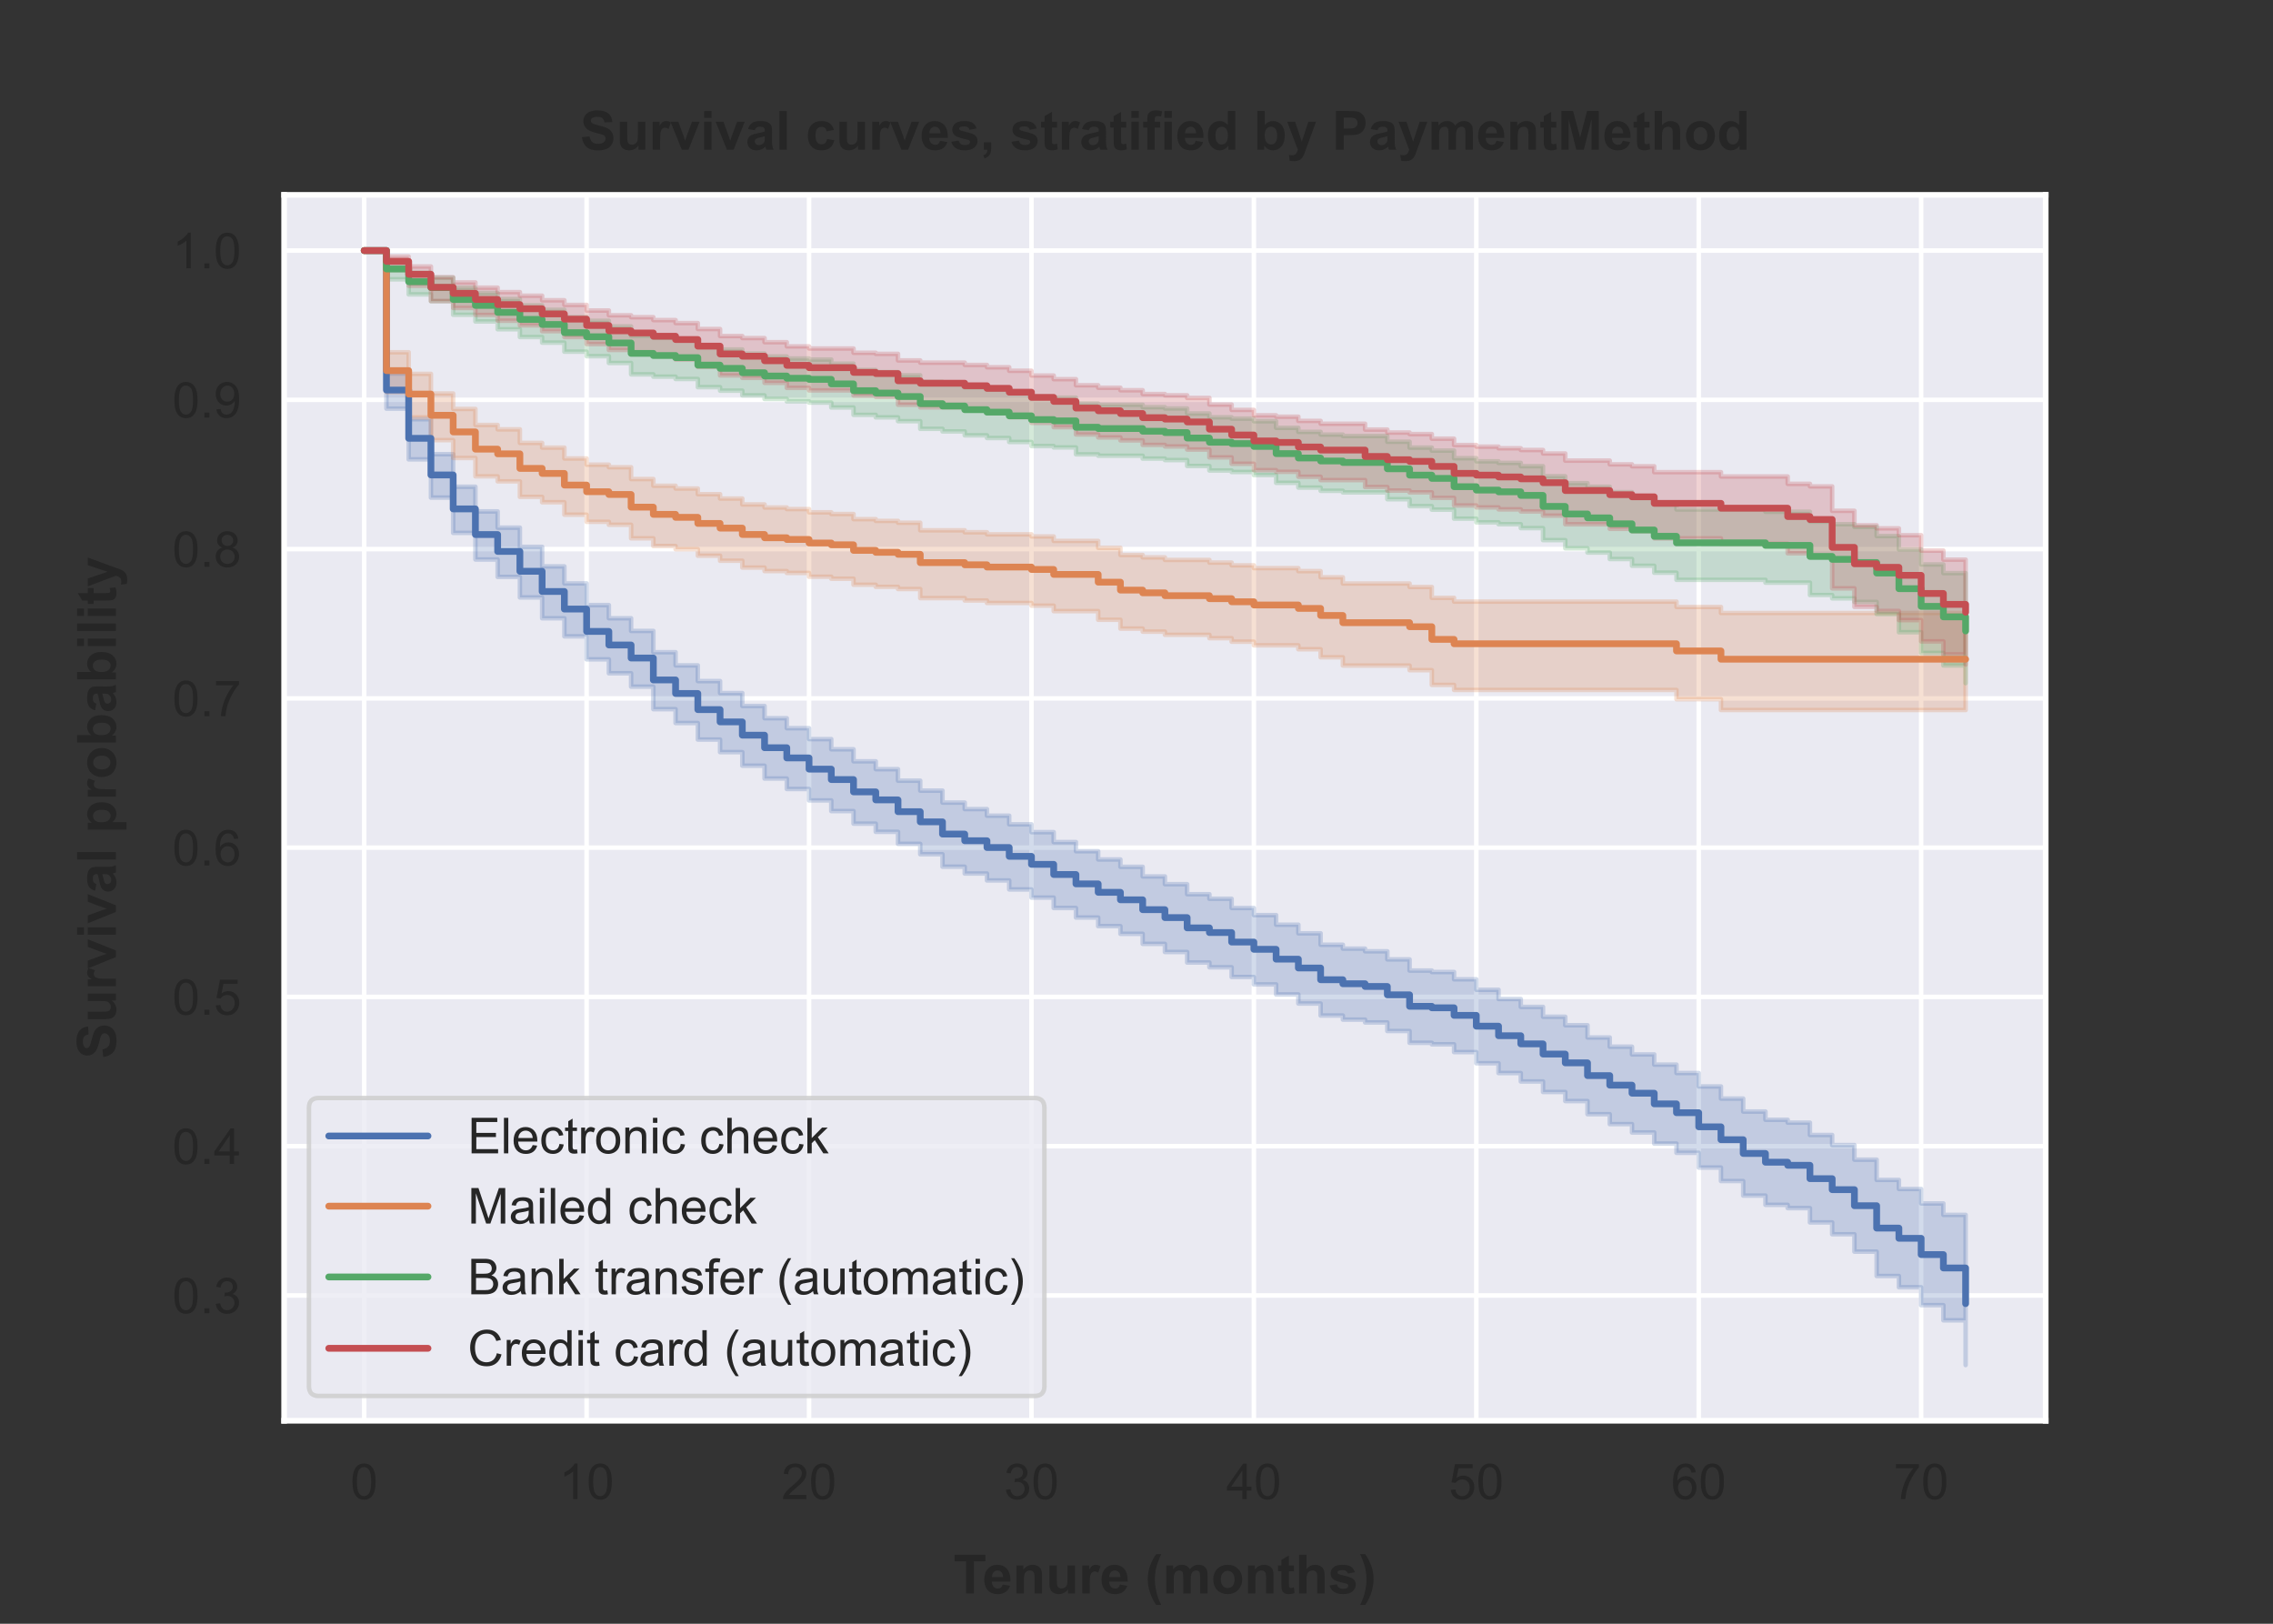 <?xml version="1.0" encoding="utf-8" standalone="no"?>
<!DOCTYPE svg PUBLIC "-//W3C//DTD SVG 1.1//EN"
  "http://www.w3.org/Graphics/SVG/1.1/DTD/svg11.dtd">
<!-- Created with matplotlib (https://matplotlib.org/) -->
<svg height="360pt" version="1.1" viewBox="0 0 504 360" width="504pt" xmlns="http://www.w3.org/2000/svg" xmlns:xlink="http://www.w3.org/1999/xlink">
 <rect x="0" y="0" width="504" height="360" fill="#333333" stroke="none"/>
 <defs>
  <style type="text/css">*{stroke-linecap:butt;stroke-linejoin:round;}</style>
 </defs>
 <g id="figure_1">
  <g id="patch_1">
   <path d="M 0 360 
L 504 360 
L 504 0 
L 0 0 
z
" style="fill:none;"/>
  </g>
  <g id="axes_1">
   <g id="patch_2">
    <path d="M 63 315 
L 453.6 315 
L 453.6 43.2 
L 63 43.2 
z
" style="fill:#eaeaf2;"/>
   </g>
   <g id="matplotlib.axis_1">
    <g id="xtick_1">
     <g id="line2d_1">
      <path clip-path="url(#pea6f118317)" d="M 80.755 315 
L 80.755 43.2 
" style="fill:none;stroke:#ffffff;stroke-linecap:round;"/>
     </g>
     <g id="text_1">
      <!-- 0 -->
      <g style="fill:#262626;" transform="translate(77.696 332.374)scale(0.11 -0.11)">
       <defs>
        <path d="M 4.156 35.297 
Q 4.156 48 6.766 55.734 
Q 9.375 63.484 14.516 67.672 
Q 19.672 71.875 27.484 71.875 
Q 33.25 71.875 37.594 69.547 
Q 41.938 67.234 44.766 62.859 
Q 47.609 58.5 49.219 52.219 
Q 50.828 45.953 50.828 35.297 
Q 50.828 22.703 48.234 14.969 
Q 45.656 7.234 40.5 3 
Q 35.359 -1.219 27.484 -1.219 
Q 17.141 -1.219 11.234 6.203 
Q 4.156 15.141 4.156 35.297 
z
M 13.188 35.297 
Q 13.188 17.672 17.312 11.828 
Q 21.438 6 27.484 6 
Q 33.547 6 37.672 11.859 
Q 41.797 17.719 41.797 35.297 
Q 41.797 52.984 37.672 58.781 
Q 33.547 64.594 27.391 64.594 
Q 21.344 64.594 17.719 59.469 
Q 13.188 52.938 13.188 35.297 
z
" id="ArialMT-48"/>
       </defs>
       <use xlink:href="#ArialMT-48"/>
      </g>
     </g>
    </g>
    <g id="xtick_2">
     <g id="line2d_2">
      <path clip-path="url(#pea6f118317)" d="M 130.073 315 
L 130.073 43.2 
" style="fill:none;stroke:#ffffff;stroke-linecap:round;"/>
     </g>
     <g id="text_2">
      <!-- 10 -->
      <g style="fill:#262626;" transform="translate(123.956 332.374)scale(0.11 -0.11)">
       <defs>
        <path d="M 37.25 0 
L 28.469 0 
L 28.469 56 
Q 25.297 52.984 20.141 49.953 
Q 14.984 46.922 10.891 45.406 
L 10.891 53.906 
Q 18.266 57.375 23.781 62.297 
Q 29.297 67.234 31.594 71.875 
L 37.25 71.875 
z
" id="ArialMT-49"/>
       </defs>
       <use xlink:href="#ArialMT-49"/>
       <use x="55.615" xlink:href="#ArialMT-48"/>
      </g>
     </g>
    </g>
    <g id="xtick_3">
     <g id="line2d_3">
      <path clip-path="url(#pea6f118317)" d="M 179.391 315 
L 179.391 43.2 
" style="fill:none;stroke:#ffffff;stroke-linecap:round;"/>
     </g>
     <g id="text_3">
      <!-- 20 -->
      <g style="fill:#262626;" transform="translate(173.274 332.374)scale(0.11 -0.11)">
       <defs>
        <path d="M 50.344 8.453 
L 50.344 0 
L 3.031 0 
Q 2.938 3.172 4.047 6.109 
Q 5.859 10.938 9.828 15.625 
Q 13.812 20.312 21.344 26.469 
Q 33.016 36.031 37.109 41.625 
Q 41.219 47.219 41.219 52.203 
Q 41.219 57.422 37.469 61 
Q 33.734 64.594 27.734 64.594 
Q 21.391 64.594 17.578 60.781 
Q 13.766 56.984 13.719 50.25 
L 4.688 51.172 
Q 5.609 61.281 11.656 66.578 
Q 17.719 71.875 27.938 71.875 
Q 38.234 71.875 44.234 66.156 
Q 50.25 60.453 50.25 52 
Q 50.25 47.703 48.484 43.547 
Q 46.734 39.406 42.656 34.812 
Q 38.578 30.219 29.109 22.219 
Q 21.188 15.578 18.938 13.203 
Q 16.703 10.844 15.234 8.453 
z
" id="ArialMT-50"/>
       </defs>
       <use xlink:href="#ArialMT-50"/>
       <use x="55.615" xlink:href="#ArialMT-48"/>
      </g>
     </g>
    </g>
    <g id="xtick_4">
     <g id="line2d_4">
      <path clip-path="url(#pea6f118317)" d="M 228.709 315 
L 228.709 43.2 
" style="fill:none;stroke:#ffffff;stroke-linecap:round;"/>
     </g>
     <g id="text_4">
      <!-- 30 -->
      <g style="fill:#262626;" transform="translate(222.592 332.374)scale(0.11 -0.11)">
       <defs>
        <path d="M 4.203 18.891 
L 12.984 20.062 
Q 14.5 12.594 18.141 9.297 
Q 21.781 6 27 6 
Q 33.203 6 37.469 10.297 
Q 41.75 14.594 41.75 20.953 
Q 41.75 27 37.797 30.922 
Q 33.844 34.859 27.734 34.859 
Q 25.25 34.859 21.531 33.891 
L 22.516 41.609 
Q 23.391 41.5 23.922 41.5 
Q 29.547 41.5 34.031 44.422 
Q 38.531 47.359 38.531 53.469 
Q 38.531 58.297 35.25 61.469 
Q 31.984 64.656 26.812 64.656 
Q 21.688 64.656 18.266 61.422 
Q 14.844 58.203 13.875 51.766 
L 5.078 53.328 
Q 6.688 62.156 12.391 67.016 
Q 18.109 71.875 26.609 71.875 
Q 32.469 71.875 37.391 69.359 
Q 42.328 66.844 44.938 62.5 
Q 47.562 58.156 47.562 53.266 
Q 47.562 48.641 45.062 44.828 
Q 42.578 41.016 37.703 38.766 
Q 44.047 37.312 47.562 32.688 
Q 51.078 28.078 51.078 21.141 
Q 51.078 11.766 44.234 5.25 
Q 37.406 -1.266 26.953 -1.266 
Q 17.531 -1.266 11.297 4.344 
Q 5.078 9.969 4.203 18.891 
z
" id="ArialMT-51"/>
       </defs>
       <use xlink:href="#ArialMT-51"/>
       <use x="55.615" xlink:href="#ArialMT-48"/>
      </g>
     </g>
    </g>
    <g id="xtick_5">
     <g id="line2d_5">
      <path clip-path="url(#pea6f118317)" d="M 278.027 315 
L 278.027 43.2 
" style="fill:none;stroke:#ffffff;stroke-linecap:round;"/>
     </g>
     <g id="text_5">
      <!-- 40 -->
      <g style="fill:#262626;" transform="translate(271.91 332.374)scale(0.11 -0.11)">
       <defs>
        <path d="M 32.328 0 
L 32.328 17.141 
L 1.266 17.141 
L 1.266 25.203 
L 33.938 71.578 
L 41.109 71.578 
L 41.109 25.203 
L 50.781 25.203 
L 50.781 17.141 
L 41.109 17.141 
L 41.109 0 
z
M 32.328 25.203 
L 32.328 57.469 
L 9.906 25.203 
z
" id="ArialMT-52"/>
       </defs>
       <use xlink:href="#ArialMT-52"/>
       <use x="55.615" xlink:href="#ArialMT-48"/>
      </g>
     </g>
    </g>
    <g id="xtick_6">
     <g id="line2d_6">
      <path clip-path="url(#pea6f118317)" d="M 327.345 315 
L 327.345 43.2 
" style="fill:none;stroke:#ffffff;stroke-linecap:round;"/>
     </g>
     <g id="text_6">
      <!-- 50 -->
      <g style="fill:#262626;" transform="translate(321.228 332.374)scale(0.11 -0.11)">
       <defs>
        <path d="M 4.156 18.75 
L 13.375 19.531 
Q 14.406 12.797 18.141 9.391 
Q 21.875 6 27.156 6 
Q 33.5 6 37.891 10.781 
Q 42.281 15.578 42.281 23.484 
Q 42.281 31 38.062 35.344 
Q 33.844 39.703 27 39.703 
Q 22.75 39.703 19.328 37.766 
Q 15.922 35.844 13.969 32.766 
L 5.719 33.844 
L 12.641 70.609 
L 48.25 70.609 
L 48.25 62.203 
L 19.672 62.203 
L 15.828 42.969 
Q 22.266 47.469 29.344 47.469 
Q 38.719 47.469 45.156 40.969 
Q 51.609 34.469 51.609 24.266 
Q 51.609 14.547 45.953 7.469 
Q 39.062 -1.219 27.156 -1.219 
Q 17.391 -1.219 11.203 4.25 
Q 5.031 9.719 4.156 18.75 
z
" id="ArialMT-53"/>
       </defs>
       <use xlink:href="#ArialMT-53"/>
       <use x="55.615" xlink:href="#ArialMT-48"/>
      </g>
     </g>
    </g>
    <g id="xtick_7">
     <g id="line2d_7">
      <path clip-path="url(#pea6f118317)" d="M 376.664 315 
L 376.664 43.2 
" style="fill:none;stroke:#ffffff;stroke-linecap:round;"/>
     </g>
     <g id="text_7">
      <!-- 60 -->
      <g style="fill:#262626;" transform="translate(370.547 332.374)scale(0.11 -0.11)">
       <defs>
        <path d="M 49.75 54.047 
L 41.016 53.375 
Q 39.844 58.547 37.703 60.891 
Q 34.125 64.656 28.906 64.656 
Q 24.703 64.656 21.531 62.312 
Q 17.391 59.281 14.984 53.469 
Q 12.594 47.656 12.5 36.922 
Q 15.672 41.75 20.266 44.094 
Q 24.859 46.438 29.891 46.438 
Q 38.672 46.438 44.844 39.969 
Q 51.031 33.5 51.031 23.25 
Q 51.031 16.5 48.125 10.719 
Q 45.219 4.938 40.141 1.859 
Q 35.062 -1.219 28.609 -1.219 
Q 17.625 -1.219 10.688 6.859 
Q 3.766 14.938 3.766 33.5 
Q 3.766 54.25 11.422 63.672 
Q 18.109 71.875 29.438 71.875 
Q 37.891 71.875 43.281 67.141 
Q 48.688 62.406 49.75 54.047 
z
M 13.875 23.188 
Q 13.875 18.656 15.797 14.5 
Q 17.719 10.359 21.188 8.172 
Q 24.656 6 28.469 6 
Q 34.031 6 38.031 10.484 
Q 42.047 14.984 42.047 22.703 
Q 42.047 30.125 38.078 34.391 
Q 34.125 38.672 28.125 38.672 
Q 22.172 38.672 18.016 34.391 
Q 13.875 30.125 13.875 23.188 
z
" id="ArialMT-54"/>
       </defs>
       <use xlink:href="#ArialMT-54"/>
       <use x="55.615" xlink:href="#ArialMT-48"/>
      </g>
     </g>
    </g>
    <g id="xtick_8">
     <g id="line2d_8">
      <path clip-path="url(#pea6f118317)" d="M 425.982 315 
L 425.982 43.2 
" style="fill:none;stroke:#ffffff;stroke-linecap:round;"/>
     </g>
     <g id="text_8">
      <!-- 70 -->
      <g style="fill:#262626;" transform="translate(419.865 332.374)scale(0.11 -0.11)">
       <defs>
        <path d="M 4.734 62.203 
L 4.734 70.656 
L 51.078 70.656 
L 51.078 63.812 
Q 44.234 56.547 37.516 44.484 
Q 30.812 32.422 27.156 19.672 
Q 24.516 10.688 23.781 0 
L 14.75 0 
Q 14.891 8.453 18.062 20.406 
Q 21.234 32.375 27.172 43.484 
Q 33.109 54.594 39.797 62.203 
z
" id="ArialMT-55"/>
       </defs>
       <use xlink:href="#ArialMT-55"/>
       <use x="55.615" xlink:href="#ArialMT-48"/>
      </g>
     </g>
    </g>
    <g id="text_9">
     <!-- Tenure (months) -->
     <g style="fill:#262626;" transform="translate(211.414 353.295)scale(0.12 -0.12)">
      <defs>
       <path d="M 23.391 0 
L 23.391 59.469 
L 2.156 59.469 
L 2.156 71.578 
L 59.031 71.578 
L 59.031 59.469 
L 37.844 59.469 
L 37.844 0 
z
" id="Arial-BoldMT-84"/>
       <path d="M 37.203 16.5 
L 50.875 14.203 
Q 48.25 6.688 42.547 2.75 
Q 36.859 -1.172 28.328 -1.172 
Q 14.797 -1.172 8.297 7.672 
Q 3.172 14.75 3.172 25.531 
Q 3.172 38.422 9.906 45.719 
Q 16.656 53.031 26.953 53.031 
Q 38.531 53.031 45.219 45.391 
Q 51.906 37.75 51.609 21.969 
L 17.234 21.969 
Q 17.391 15.875 20.562 12.469 
Q 23.734 9.078 28.469 9.078 
Q 31.688 9.078 33.875 10.828 
Q 36.078 12.594 37.203 16.5 
z
M 37.984 30.375 
Q 37.844 36.328 34.906 39.422 
Q 31.984 42.531 27.781 42.531 
Q 23.297 42.531 20.359 39.266 
Q 17.438 35.984 17.484 30.375 
z
" id="Arial-BoldMT-101"/>
       <path d="M 54.344 0 
L 40.625 0 
L 40.625 26.469 
Q 40.625 34.859 39.75 37.328 
Q 38.875 39.797 36.891 41.156 
Q 34.906 42.531 32.125 42.531 
Q 28.562 42.531 25.734 40.578 
Q 22.906 38.625 21.844 35.391 
Q 20.797 32.172 20.797 23.484 
L 20.797 0 
L 7.078 0 
L 7.078 51.859 
L 19.828 51.859 
L 19.828 44.234 
Q 26.609 53.031 36.922 53.031 
Q 41.453 53.031 45.203 51.391 
Q 48.969 49.75 50.891 47.203 
Q 52.828 44.672 53.578 41.453 
Q 54.344 38.234 54.344 32.234 
z
" id="Arial-BoldMT-110"/>
       <path d="M 41.312 0 
L 41.312 7.766 
Q 38.484 3.609 33.859 1.219 
Q 29.25 -1.172 24.125 -1.172 
Q 18.891 -1.172 14.734 1.125 
Q 10.594 3.422 8.734 7.562 
Q 6.891 11.719 6.891 19.047 
L 6.891 51.859 
L 20.609 51.859 
L 20.609 28.031 
Q 20.609 17.094 21.359 14.625 
Q 22.125 12.156 24.125 10.719 
Q 26.125 9.281 29.203 9.281 
Q 32.719 9.281 35.5 11.203 
Q 38.281 13.141 39.297 15.984 
Q 40.328 18.844 40.328 29.984 
L 40.328 51.859 
L 54.047 51.859 
L 54.047 0 
z
" id="Arial-BoldMT-117"/>
       <path d="M 20.312 0 
L 6.594 0 
L 6.594 51.859 
L 19.344 51.859 
L 19.344 44.484 
Q 22.609 49.703 25.219 51.359 
Q 27.828 53.031 31.156 53.031 
Q 35.844 53.031 40.188 50.438 
L 35.938 38.484 
Q 32.469 40.719 29.5 40.719 
Q 26.609 40.719 24.609 39.125 
Q 22.609 37.547 21.453 33.391 
Q 20.312 29.25 20.312 16.016 
z
" id="Arial-BoldMT-114"/>
       <path id="Arial-BoldMT-32"/>
       <path d="M 29.938 -21.047 
L 20.516 -21.047 
Q 13.031 -9.766 9.125 2.391 
Q 5.219 14.547 5.219 25.922 
Q 5.219 40.047 10.062 52.641 
Q 14.266 63.578 20.703 72.797 
L 30.078 72.797 
Q 23.391 58.016 20.875 47.625 
Q 18.359 37.25 18.359 25.641 
Q 18.359 17.625 19.844 9.219 
Q 21.344 0.828 23.922 -6.734 
Q 25.641 -11.719 29.938 -21.047 
z
" id="Arial-BoldMT-40"/>
       <path d="M 6.156 51.859 
L 18.797 51.859 
L 18.797 44.781 
Q 25.594 53.031 34.969 53.031 
Q 39.938 53.031 43.594 50.969 
Q 47.266 48.922 49.609 44.781 
Q 53.031 48.922 56.984 50.969 
Q 60.938 53.031 65.438 53.031 
Q 71.141 53.031 75.094 50.703 
Q 79.047 48.391 81 43.891 
Q 82.422 40.578 82.422 33.156 
L 82.422 0 
L 68.703 0 
L 68.703 29.641 
Q 68.703 37.359 67.281 39.594 
Q 65.375 42.531 61.422 42.531 
Q 58.547 42.531 56 40.766 
Q 53.469 39.016 52.344 35.625 
Q 51.219 32.234 51.219 24.906 
L 51.219 0 
L 37.5 0 
L 37.5 28.422 
Q 37.5 35.984 36.766 38.172 
Q 36.031 40.375 34.484 41.453 
Q 32.953 42.531 30.328 42.531 
Q 27.156 42.531 24.609 40.812 
Q 22.078 39.109 20.969 35.891 
Q 19.875 32.672 19.875 25.203 
L 19.875 0 
L 6.156 0 
z
" id="Arial-BoldMT-109"/>
       <path d="M 4 26.656 
Q 4 33.5 7.375 39.891 
Q 10.75 46.297 16.922 49.656 
Q 23.094 53.031 30.719 53.031 
Q 42.484 53.031 50 45.391 
Q 57.516 37.75 57.516 26.078 
Q 57.516 14.312 49.922 6.562 
Q 42.328 -1.172 30.812 -1.172 
Q 23.688 -1.172 17.219 2.047 
Q 10.75 5.281 7.375 11.5 
Q 4 17.719 4 26.656 
z
M 18.062 25.922 
Q 18.062 18.219 21.719 14.109 
Q 25.391 10.016 30.766 10.016 
Q 36.141 10.016 39.766 14.109 
Q 43.406 18.219 43.406 26.031 
Q 43.406 33.641 39.766 37.734 
Q 36.141 41.844 30.766 41.844 
Q 25.391 41.844 21.719 37.734 
Q 18.062 33.641 18.062 25.922 
z
" id="Arial-BoldMT-111"/>
       <path d="M 30.953 51.859 
L 30.953 40.922 
L 21.578 40.922 
L 21.578 20.016 
Q 21.578 13.672 21.844 12.625 
Q 22.125 11.578 23.078 10.891 
Q 24.031 10.203 25.391 10.203 
Q 27.297 10.203 30.906 11.531 
L 32.078 0.875 
Q 27.297 -1.172 21.234 -1.172 
Q 17.531 -1.172 14.547 0.062 
Q 11.578 1.312 10.188 3.297 
Q 8.797 5.281 8.25 8.641 
Q 7.812 11.031 7.812 18.312 
L 7.812 40.922 
L 1.516 40.922 
L 1.516 51.859 
L 7.812 51.859 
L 7.812 62.156 
L 21.578 70.172 
L 21.578 51.859 
z
" id="Arial-BoldMT-116"/>
       <path d="M 20.844 71.578 
L 20.844 45.266 
Q 27.484 53.031 36.719 53.031 
Q 41.453 53.031 45.266 51.266 
Q 49.078 49.516 51 46.781 
Q 52.938 44.047 53.641 40.719 
Q 54.344 37.406 54.344 30.422 
L 54.344 0 
L 40.625 0 
L 40.625 27.391 
Q 40.625 35.547 39.844 37.734 
Q 39.062 39.938 37.078 41.234 
Q 35.109 42.531 32.125 42.531 
Q 28.719 42.531 26.031 40.859 
Q 23.344 39.203 22.094 35.859 
Q 20.844 32.516 20.844 25.984 
L 20.844 0 
L 7.125 0 
L 7.125 71.578 
z
" id="Arial-BoldMT-104"/>
       <path d="M 2.344 14.797 
L 16.109 16.891 
Q 17 12.891 19.672 10.812 
Q 22.359 8.734 27.203 8.734 
Q 32.516 8.734 35.203 10.688 
Q 37.016 12.062 37.016 14.359 
Q 37.016 15.922 36.031 16.938 
Q 35.016 17.922 31.453 18.75 
Q 14.844 22.406 10.406 25.438 
Q 4.25 29.641 4.25 37.109 
Q 4.25 43.844 9.562 48.438 
Q 14.891 53.031 26.078 53.031 
Q 36.719 53.031 41.891 49.562 
Q 47.078 46.094 49.031 39.312 
L 36.078 36.922 
Q 35.25 39.938 32.922 41.547 
Q 30.609 43.172 26.312 43.172 
Q 20.906 43.172 18.562 41.656 
Q 17 40.578 17 38.875 
Q 17 37.406 18.359 36.375 
Q 20.219 35.016 31.172 32.516 
Q 42.141 30.031 46.484 26.422 
Q 50.781 22.75 50.781 16.219 
Q 50.781 9.078 44.828 3.953 
Q 38.875 -1.172 27.203 -1.172 
Q 16.609 -1.172 10.422 3.125 
Q 4.25 7.422 2.344 14.797 
z
" id="Arial-BoldMT-115"/>
       <path d="M 3.375 -21.047 
Q 7.422 -12.359 9.078 -7.719 
Q 10.75 -3.078 12.156 2.969 
Q 13.578 9.031 14.25 14.469 
Q 14.938 19.922 14.938 25.641 
Q 14.938 37.25 12.453 47.625 
Q 9.969 58.016 3.266 72.797 
L 12.594 72.797 
Q 19.969 62.312 24.047 50.531 
Q 28.125 38.766 28.125 26.656 
Q 28.125 16.453 24.906 4.781 
Q 21.234 -8.297 12.844 -21.047 
z
" id="Arial-BoldMT-41"/>
      </defs>
      <use xlink:href="#Arial-BoldMT-84"/>
      <use x="53.709" xlink:href="#Arial-BoldMT-101"/>
      <use x="109.324" xlink:href="#Arial-BoldMT-110"/>
      <use x="170.408" xlink:href="#Arial-BoldMT-117"/>
      <use x="231.492" xlink:href="#Arial-BoldMT-114"/>
      <use x="270.408" xlink:href="#Arial-BoldMT-101"/>
      <use x="326.023" xlink:href="#Arial-BoldMT-32"/>
      <use x="353.807" xlink:href="#Arial-BoldMT-40"/>
      <use x="387.107" xlink:href="#Arial-BoldMT-109"/>
      <use x="476.023" xlink:href="#Arial-BoldMT-111"/>
      <use x="537.107" xlink:href="#Arial-BoldMT-110"/>
      <use x="598.191" xlink:href="#Arial-BoldMT-116"/>
      <use x="631.492" xlink:href="#Arial-BoldMT-104"/>
      <use x="692.576" xlink:href="#Arial-BoldMT-115"/>
      <use x="748.191" xlink:href="#Arial-BoldMT-41"/>
     </g>
    </g>
   </g>
   <g id="matplotlib.axis_2">
    <g id="ytick_1">
     <g id="line2d_9">
      <path clip-path="url(#pea6f118317)" d="M 63 287.22 
L 453.6 287.22 
" style="fill:none;stroke:#ffffff;stroke-linecap:round;"/>
     </g>
     <g id="text_10">
      <!-- 0.3 -->
      <g style="fill:#262626;" transform="translate(38.21 291.156)scale(0.11 -0.11)">
       <defs>
        <path d="M 9.078 0 
L 9.078 10.016 
L 19.094 10.016 
L 19.094 0 
z
" id="ArialMT-46"/>
       </defs>
       <use xlink:href="#ArialMT-48"/>
       <use x="55.615" xlink:href="#ArialMT-46"/>
       <use x="83.398" xlink:href="#ArialMT-51"/>
      </g>
     </g>
    </g>
    <g id="ytick_2">
     <g id="line2d_10">
      <path clip-path="url(#pea6f118317)" d="M 63 254.125 
L 453.6 254.125 
" style="fill:none;stroke:#ffffff;stroke-linecap:round;"/>
     </g>
     <g id="text_11">
      <!-- 0.4 -->
      <g style="fill:#262626;" transform="translate(38.21 258.061)scale(0.11 -0.11)">
       <use xlink:href="#ArialMT-48"/>
       <use x="55.615" xlink:href="#ArialMT-46"/>
       <use x="83.398" xlink:href="#ArialMT-52"/>
      </g>
     </g>
    </g>
    <g id="ytick_3">
     <g id="line2d_11">
      <path clip-path="url(#pea6f118317)" d="M 63 221.03 
L 453.6 221.03 
" style="fill:none;stroke:#ffffff;stroke-linecap:round;"/>
     </g>
     <g id="text_12">
      <!-- 0.5 -->
      <g style="fill:#262626;" transform="translate(38.21 224.966)scale(0.11 -0.11)">
       <use xlink:href="#ArialMT-48"/>
       <use x="55.615" xlink:href="#ArialMT-46"/>
       <use x="83.398" xlink:href="#ArialMT-53"/>
      </g>
     </g>
    </g>
    <g id="ytick_4">
     <g id="line2d_12">
      <path clip-path="url(#pea6f118317)" d="M 63 187.935 
L 453.6 187.935 
" style="fill:none;stroke:#ffffff;stroke-linecap:round;"/>
     </g>
     <g id="text_13">
      <!-- 0.6 -->
      <g style="fill:#262626;" transform="translate(38.21 191.871)scale(0.11 -0.11)">
       <use xlink:href="#ArialMT-48"/>
       <use x="55.615" xlink:href="#ArialMT-46"/>
       <use x="83.398" xlink:href="#ArialMT-54"/>
      </g>
     </g>
    </g>
    <g id="ytick_5">
     <g id="line2d_13">
      <path clip-path="url(#pea6f118317)" d="M 63 154.84 
L 453.6 154.84 
" style="fill:none;stroke:#ffffff;stroke-linecap:round;"/>
     </g>
     <g id="text_14">
      <!-- 0.7 -->
      <g style="fill:#262626;" transform="translate(38.21 158.776)scale(0.11 -0.11)">
       <use xlink:href="#ArialMT-48"/>
       <use x="55.615" xlink:href="#ArialMT-46"/>
       <use x="83.398" xlink:href="#ArialMT-55"/>
      </g>
     </g>
    </g>
    <g id="ytick_6">
     <g id="line2d_14">
      <path clip-path="url(#pea6f118317)" d="M 63 121.745 
L 453.6 121.745 
" style="fill:none;stroke:#ffffff;stroke-linecap:round;"/>
     </g>
     <g id="text_15">
      <!-- 0.8 -->
      <g style="fill:#262626;" transform="translate(38.21 125.681)scale(0.11 -0.11)">
       <defs>
        <path d="M 17.672 38.812 
Q 12.203 40.828 9.562 44.531 
Q 6.938 48.25 6.938 53.422 
Q 6.938 61.234 12.547 66.547 
Q 18.172 71.875 27.484 71.875 
Q 36.859 71.875 42.578 66.422 
Q 48.297 60.984 48.297 53.172 
Q 48.297 48.188 45.672 44.5 
Q 43.062 40.828 37.75 38.812 
Q 44.344 36.672 47.781 31.875 
Q 51.219 27.094 51.219 20.453 
Q 51.219 11.281 44.719 5.031 
Q 38.234 -1.219 27.641 -1.219 
Q 17.047 -1.219 10.547 5.047 
Q 4.047 11.328 4.047 20.703 
Q 4.047 27.688 7.594 32.391 
Q 11.141 37.109 17.672 38.812 
z
M 15.922 53.719 
Q 15.922 48.641 19.188 45.406 
Q 22.469 42.188 27.688 42.188 
Q 32.766 42.188 36.016 45.375 
Q 39.266 48.578 39.266 53.219 
Q 39.266 58.062 35.906 61.359 
Q 32.562 64.656 27.594 64.656 
Q 22.562 64.656 19.234 61.422 
Q 15.922 58.203 15.922 53.719 
z
M 13.094 20.656 
Q 13.094 16.891 14.875 13.375 
Q 16.656 9.859 20.172 7.922 
Q 23.688 6 27.734 6 
Q 34.031 6 38.125 10.047 
Q 42.234 14.109 42.234 20.359 
Q 42.234 26.703 38.016 30.859 
Q 33.797 35.016 27.438 35.016 
Q 21.234 35.016 17.156 30.906 
Q 13.094 26.812 13.094 20.656 
z
" id="ArialMT-56"/>
       </defs>
       <use xlink:href="#ArialMT-48"/>
       <use x="55.615" xlink:href="#ArialMT-46"/>
       <use x="83.398" xlink:href="#ArialMT-56"/>
      </g>
     </g>
    </g>
    <g id="ytick_7">
     <g id="line2d_15">
      <path clip-path="url(#pea6f118317)" d="M 63 88.65 
L 453.6 88.65 
" style="fill:none;stroke:#ffffff;stroke-linecap:round;"/>
     </g>
     <g id="text_16">
      <!-- 0.9 -->
      <g style="fill:#262626;" transform="translate(38.21 92.586)scale(0.11 -0.11)">
       <defs>
        <path d="M 5.469 16.547 
L 13.922 17.328 
Q 14.984 11.375 18.016 8.688 
Q 21.047 6 25.781 6 
Q 29.828 6 32.875 7.859 
Q 35.938 9.719 37.891 12.812 
Q 39.844 15.922 41.156 21.188 
Q 42.484 26.469 42.484 31.938 
Q 42.484 32.516 42.438 33.688 
Q 39.797 29.5 35.234 26.875 
Q 30.672 24.266 25.344 24.266 
Q 16.453 24.266 10.297 30.703 
Q 4.156 37.156 4.156 47.703 
Q 4.156 58.594 10.578 65.234 
Q 17 71.875 26.656 71.875 
Q 33.641 71.875 39.422 68.109 
Q 45.219 64.359 48.219 57.391 
Q 51.219 50.438 51.219 37.25 
Q 51.219 23.531 48.234 15.406 
Q 45.266 7.281 39.375 3.031 
Q 33.5 -1.219 25.594 -1.219 
Q 17.188 -1.219 11.859 3.438 
Q 6.547 8.109 5.469 16.547 
z
M 41.453 48.141 
Q 41.453 55.719 37.422 60.156 
Q 33.406 64.594 27.734 64.594 
Q 21.875 64.594 17.531 59.812 
Q 13.188 55.031 13.188 47.406 
Q 13.188 40.578 17.312 36.297 
Q 21.438 32.031 27.484 32.031 
Q 33.594 32.031 37.516 36.297 
Q 41.453 40.578 41.453 48.141 
z
" id="ArialMT-57"/>
       </defs>
       <use xlink:href="#ArialMT-48"/>
       <use x="55.615" xlink:href="#ArialMT-46"/>
       <use x="83.398" xlink:href="#ArialMT-57"/>
      </g>
     </g>
    </g>
    <g id="ytick_8">
     <g id="line2d_16">
      <path clip-path="url(#pea6f118317)" d="M 63 55.555 
L 453.6 55.555 
" style="fill:none;stroke:#ffffff;stroke-linecap:round;"/>
     </g>
     <g id="text_17">
      <!-- 1.0 -->
      <g style="fill:#262626;" transform="translate(38.21 59.491)scale(0.11 -0.11)">
       <use xlink:href="#ArialMT-49"/>
       <use x="55.615" xlink:href="#ArialMT-46"/>
       <use x="83.398" xlink:href="#ArialMT-48"/>
      </g>
     </g>
    </g>
    <g id="text_18">
     <!-- Survival probability -->
     <g style="fill:#262626;" transform="translate(25.684 234.778)rotate(-90)scale(0.12 -0.12)">
      <defs>
       <path d="M 3.609 23.297 
L 17.672 24.656 
Q 18.953 17.578 22.828 14.25 
Q 26.703 10.938 33.297 10.938 
Q 40.281 10.938 43.812 13.891 
Q 47.359 16.844 47.359 20.797 
Q 47.359 23.344 45.875 25.125 
Q 44.391 26.906 40.672 28.219 
Q 38.141 29.109 29.109 31.344 
Q 17.484 34.234 12.797 38.422 
Q 6.203 44.344 6.203 52.828 
Q 6.203 58.297 9.297 63.062 
Q 12.406 67.828 18.234 70.312 
Q 24.078 72.797 32.328 72.797 
Q 45.797 72.797 52.609 66.891 
Q 59.422 60.984 59.766 51.125 
L 45.312 50.484 
Q 44.391 56 41.328 58.422 
Q 38.281 60.844 32.172 60.844 
Q 25.875 60.844 22.312 58.25 
Q 20.016 56.594 20.016 53.812 
Q 20.016 51.266 22.172 49.469 
Q 24.906 47.172 35.453 44.672 
Q 46 42.188 51.047 39.516 
Q 56.109 36.859 58.953 32.25 
Q 61.812 27.641 61.812 20.844 
Q 61.812 14.703 58.391 9.328 
Q 54.984 3.953 48.734 1.344 
Q 42.484 -1.266 33.156 -1.266 
Q 19.578 -1.266 12.297 5 
Q 5.031 11.281 3.609 23.297 
z
" id="Arial-BoldMT-83"/>
       <path d="M 21.438 0 
L 0.531 51.859 
L 14.938 51.859 
L 24.703 25.391 
L 27.547 16.547 
Q 28.656 19.922 28.953 21 
Q 29.641 23.188 30.422 25.391 
L 40.281 51.859 
L 54.391 51.859 
L 33.797 0 
z
" id="Arial-BoldMT-118"/>
       <path d="M 7.172 58.891 
L 7.172 71.578 
L 20.906 71.578 
L 20.906 58.891 
z
M 7.172 0 
L 7.172 51.859 
L 20.906 51.859 
L 20.906 0 
z
" id="Arial-BoldMT-105"/>
       <path d="M 17.438 36.031 
L 4.984 38.281 
Q 7.078 45.797 12.203 49.406 
Q 17.328 53.031 27.438 53.031 
Q 36.625 53.031 41.109 50.859 
Q 45.609 48.688 47.438 45.344 
Q 49.266 42 49.266 33.062 
L 49.125 17.047 
Q 49.125 10.203 49.781 6.953 
Q 50.438 3.719 52.25 0 
L 38.672 0 
Q 38.141 1.375 37.359 4.047 
Q 37.016 5.281 36.859 5.672 
Q 33.344 2.25 29.344 0.531 
Q 25.344 -1.172 20.797 -1.172 
Q 12.797 -1.172 8.172 3.172 
Q 3.562 7.516 3.562 14.156 
Q 3.562 18.562 5.656 22 
Q 7.766 25.438 11.547 27.266 
Q 15.328 29.109 22.469 30.469 
Q 32.078 32.281 35.797 33.844 
L 35.797 35.203 
Q 35.797 39.156 33.844 40.844 
Q 31.891 42.531 26.469 42.531 
Q 22.797 42.531 20.75 41.094 
Q 18.703 39.656 17.438 36.031 
z
M 35.797 24.906 
Q 33.156 24.031 27.438 22.797 
Q 21.734 21.578 19.969 20.406 
Q 17.281 18.5 17.281 15.578 
Q 17.281 12.703 19.422 10.594 
Q 21.578 8.5 24.906 8.5 
Q 28.609 8.5 31.984 10.938 
Q 34.469 12.797 35.25 15.484 
Q 35.797 17.234 35.797 22.172 
z
" id="Arial-BoldMT-97"/>
       <path d="M 7.172 0 
L 7.172 71.578 
L 20.906 71.578 
L 20.906 0 
z
" id="Arial-BoldMT-108"/>
       <path d="M 6.781 51.859 
L 19.578 51.859 
L 19.578 44.234 
Q 22.078 48.141 26.312 50.578 
Q 30.562 53.031 35.75 53.031 
Q 44.781 53.031 51.078 45.953 
Q 57.375 38.875 57.375 26.219 
Q 57.375 13.234 51.016 6.031 
Q 44.672 -1.172 35.641 -1.172 
Q 31.344 -1.172 27.844 0.531 
Q 24.359 2.25 20.516 6.391 
L 20.516 -19.734 
L 6.781 -19.734 
z
M 20.359 26.812 
Q 20.359 18.062 23.828 13.891 
Q 27.297 9.719 32.281 9.719 
Q 37.062 9.719 40.234 13.547 
Q 43.406 17.391 43.406 26.125 
Q 43.406 34.281 40.125 38.234 
Q 36.859 42.188 32.031 42.188 
Q 27 42.188 23.672 38.297 
Q 20.359 34.422 20.359 26.812 
z
" id="Arial-BoldMT-112"/>
       <path d="M 6.594 0 
L 6.594 71.578 
L 20.312 71.578 
L 20.312 45.797 
Q 26.656 53.031 35.359 53.031 
Q 44.828 53.031 51.031 46.172 
Q 57.234 39.312 57.234 26.469 
Q 57.234 13.188 50.906 6 
Q 44.578 -1.172 35.547 -1.172 
Q 31.109 -1.172 26.781 1.047 
Q 22.469 3.266 19.344 7.625 
L 19.344 0 
z
M 20.219 27.047 
Q 20.219 19 22.75 15.141 
Q 26.312 9.672 32.234 9.672 
Q 36.766 9.672 39.969 13.547 
Q 43.172 17.438 43.172 25.781 
Q 43.172 34.672 39.938 38.594 
Q 36.719 42.531 31.688 42.531 
Q 26.766 42.531 23.484 38.688 
Q 20.219 34.859 20.219 27.047 
z
" id="Arial-BoldMT-98"/>
       <path d="M 0.688 51.859 
L 15.281 51.859 
L 27.688 15.047 
L 39.797 51.859 
L 54 51.859 
L 35.688 1.953 
L 32.422 -7.078 
Q 30.609 -11.625 28.969 -14.016 
Q 27.344 -16.406 25.219 -17.891 
Q 23.094 -19.391 19.984 -20.219 
Q 16.891 -21.047 12.984 -21.047 
Q 9.031 -21.047 5.219 -20.219 
L 4 -9.469 
Q 7.234 -10.109 9.812 -10.109 
Q 14.594 -10.109 16.891 -7.297 
Q 19.188 -4.5 20.406 -0.141 
z
" id="Arial-BoldMT-121"/>
      </defs>
      <use xlink:href="#Arial-BoldMT-83"/>
      <use x="66.699" xlink:href="#Arial-BoldMT-117"/>
      <use x="127.783" xlink:href="#Arial-BoldMT-114"/>
      <use x="166.699" xlink:href="#Arial-BoldMT-118"/>
      <use x="222.314" xlink:href="#Arial-BoldMT-105"/>
      <use x="250.098" xlink:href="#Arial-BoldMT-118"/>
      <use x="305.713" xlink:href="#Arial-BoldMT-97"/>
      <use x="361.328" xlink:href="#Arial-BoldMT-108"/>
      <use x="389.111" xlink:href="#Arial-BoldMT-32"/>
      <use x="416.895" xlink:href="#Arial-BoldMT-112"/>
      <use x="477.979" xlink:href="#Arial-BoldMT-114"/>
      <use x="516.895" xlink:href="#Arial-BoldMT-111"/>
      <use x="577.979" xlink:href="#Arial-BoldMT-98"/>
      <use x="639.062" xlink:href="#Arial-BoldMT-97"/>
      <use x="694.678" xlink:href="#Arial-BoldMT-98"/>
      <use x="755.762" xlink:href="#Arial-BoldMT-105"/>
      <use x="783.545" xlink:href="#Arial-BoldMT-108"/>
      <use x="811.328" xlink:href="#Arial-BoldMT-105"/>
      <use x="839.111" xlink:href="#Arial-BoldMT-116"/>
      <use x="872.412" xlink:href="#Arial-BoldMT-121"/>
     </g>
    </g>
   </g>
   <g id="PolyCollection_1">
    <defs>
     <path d="M 80.755 -304.445 
L 80.755 -304.445 
L 85.686 -304.445 
L 85.686 -269.398 
L 90.618 -269.398 
L 90.618 -258.15 
L 95.55 -258.15 
L 95.55 -249.676 
L 100.482 -249.676 
L 100.482 -241.849 
L 105.414 -241.849 
L 105.414 -235.958 
L 110.345 -235.958 
L 110.345 -232.091 
L 115.277 -232.091 
L 115.277 -227.542 
L 120.209 -227.542 
L 120.209 -222.923 
L 125.141 -222.923 
L 125.141 -218.914 
L 130.073 -218.914 
L 130.073 -213.816 
L 135.005 -213.816 
L 135.005 -210.726 
L 139.936 -210.726 
L 139.936 -207.756 
L 144.868 -207.756 
L 144.868 -202.772 
L 149.8 -202.772 
L 149.8 -199.695 
L 154.732 -199.695 
L 154.732 -196.032 
L 159.664 -196.032 
L 159.664 -193.243 
L 164.595 -193.243 
L 164.595 -190.234 
L 169.527 -190.234 
L 169.527 -187.387 
L 174.459 -187.387 
L 174.459 -185.071 
L 179.391 -185.071 
L 179.391 -182.536 
L 184.323 -182.536 
L 184.323 -180.175 
L 189.255 -180.175 
L 189.255 -177.389 
L 194.186 -177.389 
L 194.186 -175.573 
L 199.118 -175.573 
L 199.118 -172.907 
L 204.05 -172.907 
L 204.05 -170.604 
L 208.982 -170.604 
L 208.982 -167.839 
L 213.914 -167.839 
L 213.914 -166.328 
L 218.845 -166.328 
L 218.845 -164.798 
L 223.777 -164.798 
L 223.777 -162.802 
L 228.709 -162.802 
L 228.709 -160.992 
L 233.641 -160.992 
L 233.641 -158.69 
L 238.573 -158.69 
L 238.573 -156.573 
L 243.505 -156.573 
L 243.505 -154.661 
L 248.436 -154.661 
L 248.436 -152.963 
L 253.368 -152.963 
L 253.368 -150.731 
L 258.3 -150.731 
L 258.3 -148.931 
L 263.232 -148.931 
L 263.232 -146.603 
L 268.164 -146.603 
L 268.164 -145.546 
L 273.095 -145.546 
L 273.095 -143.39 
L 278.027 -143.39 
L 278.027 -141.746 
L 282.959 -141.746 
L 282.959 -139.514 
L 287.891 -139.514 
L 287.891 -137.509 
L 292.823 -137.509 
L 292.823 -134.847 
L 297.755 -134.847 
L 297.755 -133.936 
L 302.686 -133.936 
L 302.686 -133.313 
L 307.618 -133.313 
L 307.618 -131.414 
L 312.55 -131.414 
L 312.55 -128.798 
L 317.482 -128.798 
L 317.482 -128.46 
L 322.414 -128.46 
L 322.414 -126.737 
L 327.345 -126.737 
L 327.345 -124.269 
L 332.277 -124.269 
L 332.277 -122.092 
L 337.209 -122.092 
L 337.209 -120.226 
L 342.141 -120.226 
L 342.141 -117.896 
L 347.073 -117.896 
L 347.073 -115.884 
L 352.005 -115.884 
L 352.005 -112.967 
L 356.936 -112.967 
L 356.936 -110.771 
L 361.868 -110.771 
L 361.868 -108.918 
L 366.8 -108.918 
L 366.8 -106.458 
L 371.732 -106.458 
L 371.732 -104.412 
L 376.664 -104.412 
L 376.664 -101.14 
L 381.595 -101.14 
L 381.595 -98.147 
L 386.527 -98.147 
L 386.527 -94.925 
L 391.459 -94.925 
L 391.459 -92.871 
L 396.391 -92.871 
L 396.391 -92.147 
L 401.323 -92.147 
L 401.323 -88.978 
L 406.255 -88.978 
L 406.255 -86.352 
L 411.186 -86.352 
L 411.186 -82.499 
L 416.118 -82.499 
L 416.118 -77.094 
L 421.05 -77.094 
L 421.05 -74.605 
L 425.982 -74.605 
L 425.982 -70.628 
L 430.914 -70.628 
L 430.914 -67.267 
L 435.845 -67.267 
L 435.845 -57.355 
L 435.845 -84.948 
L 435.845 -84.948 
L 435.845 -90.649 
L 430.914 -90.649 
L 430.914 -93.184 
L 425.982 -93.184 
L 425.982 -96.389 
L 421.05 -96.389 
L 421.05 -98.402 
L 416.118 -98.402 
L 416.118 -102.887 
L 411.186 -102.887 
L 411.186 -106.125 
L 406.255 -106.125 
L 406.255 -108.361 
L 401.323 -108.361 
L 401.323 -111.102 
L 396.391 -111.102 
L 396.391 -111.738 
L 391.459 -111.738 
L 391.459 -113.559 
L 386.527 -113.559 
L 386.527 -116.433 
L 381.595 -116.433 
L 381.595 -119.123 
L 376.664 -119.123 
L 376.664 -122.098 
L 371.732 -122.098 
L 371.732 -123.969 
L 366.8 -123.969 
L 366.8 -126.226 
L 361.868 -126.226 
L 361.868 -127.937 
L 356.936 -127.937 
L 356.936 -129.976 
L 352.005 -129.976 
L 352.005 -132.696 
L 347.073 -132.696 
L 347.073 -134.576 
L 342.141 -134.576 
L 342.141 -136.756 
L 337.209 -136.756 
L 337.209 -138.508 
L 332.277 -138.508 
L 332.277 -140.555 
L 327.345 -140.555 
L 327.345 -142.878 
L 322.414 -142.878 
L 322.414 -144.499 
L 317.482 -144.499 
L 317.482 -144.818 
L 312.55 -144.818 
L 312.55 -147.291 
L 307.618 -147.291 
L 307.618 -149.088 
L 302.686 -149.088 
L 302.686 -149.678 
L 297.755 -149.678 
L 297.755 -150.543 
L 292.823 -150.543 
L 292.823 -153.075 
L 287.891 -153.075 
L 287.891 -154.985 
L 282.959 -154.985 
L 282.959 -157.113 
L 278.027 -157.113 
L 278.027 -158.681 
L 273.095 -158.681 
L 273.095 -160.737 
L 268.164 -160.737 
L 268.164 -161.746 
L 263.232 -161.746 
L 263.232 -163.97 
L 258.3 -163.97 
L 258.3 -165.687 
L 253.368 -165.687 
L 253.368 -167.821 
L 248.436 -167.821 
L 248.436 -169.446 
L 243.505 -169.446 
L 243.505 -171.275 
L 238.573 -171.275 
L 238.573 -173.3 
L 233.641 -173.3 
L 233.641 -175.504 
L 228.709 -175.504 
L 228.709 -177.237 
L 223.777 -177.237 
L 223.777 -179.148 
L 218.845 -179.148 
L 218.845 -180.614 
L 213.914 -180.614 
L 213.914 -182.061 
L 208.982 -182.061 
L 208.982 -184.71 
L 204.05 -184.71 
L 204.05 -186.915 
L 199.118 -186.915 
L 199.118 -189.467 
L 194.186 -189.467 
L 194.186 -191.206 
L 189.255 -191.206 
L 189.255 -193.872 
L 184.323 -193.872 
L 184.323 -196.13 
L 179.391 -196.13 
L 179.391 -198.55 
L 174.459 -198.55 
L 174.459 -200.761 
L 169.527 -200.761 
L 169.527 -203.477 
L 164.595 -203.477 
L 164.595 -206.343 
L 159.664 -206.343 
L 159.664 -208.997 
L 154.732 -208.997 
L 154.732 -212.477 
L 149.8 -212.477 
L 149.8 -215.398 
L 144.868 -215.398 
L 144.868 -220.119 
L 139.936 -220.119 
L 139.936 -222.928 
L 135.005 -222.928 
L 135.005 -225.848 
L 130.073 -225.848 
L 130.073 -230.654 
L 125.141 -230.654 
L 125.141 -234.424 
L 120.209 -234.424 
L 120.209 -238.756 
L 115.277 -238.756 
L 115.277 -243.011 
L 110.345 -243.011 
L 110.345 -246.615 
L 105.414 -246.615 
L 105.414 -252.084 
L 100.482 -252.084 
L 100.482 -259.304 
L 95.55 -259.304 
L 95.55 -267.05 
L 90.618 -267.05 
L 90.618 -277.179 
L 85.686 -277.179 
L 85.686 -304.445 
L 80.755 -304.445 
z
" id="m719cdc1c58" style="stroke:#4c72b0;stroke-opacity:0.25;"/>
    </defs>
    <g clip-path="url(#pea6f118317)">
     <use style="fill:#4c72b0;fill-opacity:0.25;stroke:#4c72b0;stroke-opacity:0.25;" x="0" xlink:href="#m719cdc1c58" y="360"/>
    </g>
   </g>
   <g id="PolyCollection_2">
    <defs>
     <path d="M 80.755 -304.445 
L 80.755 -304.445 
L 85.686 -304.445 
L 85.686 -273.059 
L 90.618 -273.059 
L 90.618 -267.459 
L 95.55 -267.459 
L 95.55 -262.409 
L 100.482 -262.409 
L 100.482 -258.464 
L 105.414 -258.464 
L 105.414 -254.389 
L 110.345 -254.389 
L 110.345 -253.276 
L 115.277 -253.276 
L 115.277 -249.83 
L 120.209 -249.83 
L 120.209 -248.641 
L 125.141 -248.641 
L 125.141 -245.886 
L 130.073 -245.886 
L 130.073 -244.308 
L 135.005 -244.308 
L 135.005 -243.654 
L 139.936 -243.654 
L 139.936 -240.65 
L 144.868 -240.65 
L 144.868 -238.944 
L 149.8 -238.944 
L 149.8 -238.238 
L 154.732 -238.238 
L 154.732 -236.796 
L 159.664 -236.796 
L 159.664 -235.679 
L 164.595 -235.679 
L 164.595 -234.164 
L 169.527 -234.164 
L 169.527 -233.38 
L 174.459 -233.38 
L 174.459 -232.973 
L 179.391 -232.973 
L 179.391 -232.13 
L 184.323 -232.13 
L 184.323 -231.697 
L 189.255 -231.697 
L 189.255 -230.355 
L 194.186 -230.355 
L 194.186 -229.89 
L 199.118 -229.89 
L 199.118 -229.407 
L 204.05 -229.407 
L 204.05 -227.392 
L 208.982 -227.392 
L 208.982 -227.392 
L 213.914 -227.392 
L 213.914 -226.862 
L 218.845 -226.862 
L 218.845 -226.311 
L 223.777 -226.311 
L 223.777 -226.311 
L 228.709 -226.311 
L 228.709 -225.719 
L 233.641 -225.719 
L 233.641 -224.505 
L 238.573 -224.505 
L 238.573 -224.505 
L 243.505 -224.505 
L 243.505 -222.59 
L 248.436 -222.59 
L 248.436 -220.634 
L 253.368 -220.634 
L 253.368 -219.961 
L 258.3 -219.961 
L 258.3 -219.255 
L 263.232 -219.255 
L 263.232 -219.255 
L 268.164 -219.255 
L 268.164 -218.507 
L 273.095 -218.507 
L 273.095 -217.729 
L 278.027 -217.729 
L 278.027 -216.924 
L 282.959 -216.924 
L 282.959 -216.924 
L 287.891 -216.924 
L 287.891 -216.053 
L 292.823 -216.053 
L 292.823 -214.268 
L 297.755 -214.268 
L 297.755 -212.445 
L 302.686 -212.445 
L 302.686 -212.445 
L 307.618 -212.445 
L 307.618 -212.445 
L 312.55 -212.445 
L 312.55 -211.411 
L 317.482 -211.411 
L 317.482 -208.148 
L 322.414 -208.148 
L 322.414 -207.028 
L 327.345 -207.028 
L 327.345 -207.028 
L 332.277 -207.028 
L 332.277 -207.028 
L 337.209 -207.028 
L 337.209 -207.028 
L 342.141 -207.028 
L 342.141 -207.028 
L 347.073 -207.028 
L 347.073 -207.028 
L 352.005 -207.028 
L 352.005 -207.028 
L 356.936 -207.028 
L 356.936 -207.028 
L 361.868 -207.028 
L 361.868 -207.028 
L 366.8 -207.028 
L 366.8 -207.028 
L 371.732 -207.028 
L 371.732 -204.985 
L 376.664 -204.985 
L 376.664 -204.985 
L 381.595 -204.985 
L 381.595 -202.577 
L 386.527 -202.577 
L 386.527 -202.577 
L 391.459 -202.577 
L 391.459 -202.577 
L 396.391 -202.577 
L 396.391 -202.577 
L 401.323 -202.577 
L 401.323 -202.577 
L 406.255 -202.577 
L 406.255 -202.577 
L 411.186 -202.577 
L 411.186 -202.577 
L 416.118 -202.577 
L 416.118 -202.577 
L 421.05 -202.577 
L 421.05 -202.577 
L 425.982 -202.577 
L 425.982 -202.577 
L 430.914 -202.577 
L 430.914 -202.577 
L 435.845 -202.577 
L 435.845 -202.577 
L 435.845 -224.091 
L 435.845 -224.091 
L 435.845 -224.091 
L 430.914 -224.091 
L 430.914 -224.091 
L 425.982 -224.091 
L 425.982 -224.091 
L 421.05 -224.091 
L 421.05 -224.091 
L 416.118 -224.091 
L 416.118 -224.091 
L 411.186 -224.091 
L 411.186 -224.091 
L 406.255 -224.091 
L 406.255 -224.091 
L 401.323 -224.091 
L 401.323 -224.091 
L 396.391 -224.091 
L 396.391 -224.091 
L 391.459 -224.091 
L 391.459 -224.091 
L 386.527 -224.091 
L 386.527 -224.091 
L 381.595 -224.091 
L 381.595 -225.426 
L 376.664 -225.426 
L 376.664 -225.426 
L 371.732 -225.426 
L 371.732 -226.625 
L 366.8 -226.625 
L 366.8 -226.625 
L 361.868 -226.625 
L 361.868 -226.625 
L 356.936 -226.625 
L 356.936 -226.625 
L 352.005 -226.625 
L 352.005 -226.625 
L 347.073 -226.625 
L 347.073 -226.625 
L 342.141 -226.625 
L 342.141 -226.625 
L 337.209 -226.625 
L 337.209 -226.625 
L 332.277 -226.625 
L 332.277 -226.625 
L 327.345 -226.625 
L 327.345 -226.625 
L 322.414 -226.625 
L 322.414 -227.453 
L 317.482 -227.453 
L 317.482 -229.857 
L 312.55 -229.857 
L 312.55 -230.623 
L 307.618 -230.623 
L 307.618 -230.623 
L 302.686 -230.623 
L 302.686 -230.623 
L 297.755 -230.623 
L 297.755 -232.015 
L 292.823 -232.015 
L 292.823 -233.374 
L 287.891 -233.374 
L 287.891 -234.037 
L 282.959 -234.037 
L 282.959 -234.037 
L 278.027 -234.037 
L 278.027 -234.662 
L 273.095 -234.662 
L 273.095 -235.269 
L 268.164 -235.269 
L 268.164 -235.857 
L 263.232 -235.857 
L 263.232 -235.857 
L 258.3 -235.857 
L 258.3 -236.419 
L 253.368 -236.419 
L 253.368 -236.959 
L 248.436 -236.959 
L 248.436 -238.535 
L 243.505 -238.535 
L 243.505 -240.074 
L 238.573 -240.074 
L 238.573 -240.074 
L 233.641 -240.074 
L 233.641 -241.055 
L 228.709 -241.055 
L 228.709 -241.535 
L 223.777 -241.535 
L 223.777 -241.535 
L 218.845 -241.535 
L 218.845 -241.988 
L 213.914 -241.988 
L 213.914 -242.427 
L 208.982 -242.427 
L 208.982 -242.427 
L 204.05 -242.427 
L 204.05 -244.108 
L 199.118 -244.108 
L 199.118 -244.513 
L 194.186 -244.513 
L 194.186 -244.904 
L 189.255 -244.904 
L 189.255 -246.042 
L 184.323 -246.042 
L 184.323 -246.411 
L 179.391 -246.411 
L 179.391 -247.131 
L 174.459 -247.131 
L 174.459 -247.481 
L 169.527 -247.481 
L 169.527 -248.157 
L 164.595 -248.157 
L 164.595 -249.469 
L 159.664 -249.469 
L 159.664 -250.436 
L 154.732 -250.436 
L 154.732 -251.689 
L 149.8 -251.689 
L 149.8 -252.302 
L 144.868 -252.302 
L 144.868 -253.791 
L 139.936 -253.791 
L 139.936 -256.407 
L 135.005 -256.407 
L 135.005 -256.976 
L 130.073 -256.976 
L 130.073 -258.353 
L 125.141 -258.353 
L 125.141 -260.759 
L 120.209 -260.759 
L 120.209 -261.798 
L 115.277 -261.798 
L 115.277 -264.81 
L 110.345 -264.81 
L 110.345 -265.782 
L 105.414 -265.782 
L 105.414 -269.334 
L 100.482 -269.334 
L 100.482 -272.758 
L 95.55 -272.758 
L 95.55 -277.116 
L 90.618 -277.116 
L 90.618 -281.901 
L 85.686 -281.901 
L 85.686 -304.445 
L 80.755 -304.445 
z
" id="m10084ef21a" style="stroke:#dd8452;stroke-opacity:0.25;"/>
    </defs>
    <g clip-path="url(#pea6f118317)">
     <use style="fill:#dd8452;fill-opacity:0.25;stroke:#dd8452;stroke-opacity:0.25;" x="0" xlink:href="#m10084ef21a" y="360"/>
    </g>
   </g>
   <g id="PolyCollection_3">
    <defs>
     <path d="M 80.755 -304.445 
L 80.755 -304.445 
L 85.686 -304.445 
L 85.686 -298.075 
L 90.618 -298.075 
L 90.618 -294.731 
L 95.55 -294.731 
L 95.55 -293.214 
L 100.482 -293.214 
L 100.482 -290.213 
L 105.414 -290.213 
L 105.414 -288.727 
L 110.345 -288.727 
L 110.345 -286.997 
L 115.277 -286.997 
L 115.277 -285.271 
L 120.209 -285.271 
L 120.209 -284.032 
L 125.141 -284.032 
L 125.141 -282.031 
L 130.073 -282.031 
L 130.073 -281.031 
L 135.005 -281.031 
L 135.005 -279.524 
L 139.936 -279.524 
L 139.936 -276.999 
L 144.868 -276.999 
L 144.868 -276.488 
L 149.8 -276.488 
L 149.8 -275.974 
L 154.732 -275.974 
L 154.732 -274.165 
L 159.664 -274.165 
L 159.664 -273.386 
L 164.595 -273.386 
L 164.595 -272.337 
L 169.527 -272.337 
L 169.527 -271.543 
L 174.459 -271.543 
L 174.459 -271.01 
L 179.391 -271.01 
L 179.391 -270.742 
L 184.323 -270.742 
L 184.323 -269.656 
L 189.255 -269.656 
L 189.255 -268.018 
L 194.186 -268.018 
L 194.186 -267.465 
L 199.118 -267.465 
L 199.118 -266.622 
L 204.05 -266.622 
L 204.05 -264.922 
L 208.982 -264.922 
L 208.982 -264.349 
L 213.914 -264.349 
L 213.914 -263.479 
L 218.845 -263.479 
L 218.845 -262.891 
L 223.777 -262.891 
L 223.777 -262 
L 228.709 -262 
L 228.709 -261.104 
L 233.641 -261.104 
L 233.641 -260.801 
L 238.573 -260.801 
L 238.573 -259.271 
L 243.505 -259.271 
L 243.505 -258.961 
L 248.436 -258.961 
L 248.436 -258.961 
L 253.368 -258.961 
L 253.368 -258.323 
L 258.3 -258.323 
L 258.3 -257.997 
L 263.232 -257.997 
L 263.232 -256.682 
L 268.164 -256.682 
L 268.164 -255.683 
L 273.095 -255.683 
L 273.095 -255.347 
L 278.027 -255.347 
L 278.027 -254.668 
L 282.959 -254.668 
L 282.959 -252.951 
L 287.891 -252.951 
L 287.891 -251.896 
L 292.823 -251.896 
L 292.823 -251.186 
L 297.755 -251.186 
L 297.755 -250.825 
L 302.686 -250.825 
L 302.686 -250.825 
L 307.618 -250.825 
L 307.618 -249.317 
L 312.55 -249.317 
L 312.55 -247.782 
L 317.482 -247.782 
L 317.482 -247.002 
L 322.414 -247.002 
L 322.414 -245.007 
L 327.345 -245.007 
L 327.345 -244.192 
L 332.277 -244.192 
L 332.277 -243.772 
L 337.209 -243.772 
L 337.209 -242.909 
L 342.141 -242.909 
L 342.141 -240.248 
L 347.073 -240.248 
L 347.073 -238.432 
L 352.005 -238.432 
L 352.005 -237.493 
L 356.936 -237.493 
L 356.936 -236.056 
L 361.868 -236.056 
L 361.868 -234.563 
L 366.8 -234.563 
L 366.8 -233.024 
L 371.732 -233.024 
L 371.732 -231.45 
L 376.664 -231.45 
L 376.664 -231.45 
L 381.595 -231.45 
L 381.595 -231.45 
L 386.527 -231.45 
L 386.527 -231.45 
L 391.459 -231.45 
L 391.459 -230.824 
L 396.391 -230.824 
L 396.391 -230.824 
L 401.323 -230.824 
L 401.323 -228.071 
L 406.255 -228.071 
L 406.255 -227.341 
L 411.186 -227.341 
L 411.186 -226.538 
L 416.118 -226.538 
L 416.118 -223.856 
L 421.05 -223.856 
L 421.05 -219.827 
L 425.982 -219.827 
L 425.982 -215.238 
L 430.914 -215.238 
L 430.914 -212.465 
L 435.845 -212.465 
L 435.845 -208.543 
L 435.845 -230.513 
L 435.845 -230.513 
L 435.845 -232.937 
L 430.914 -232.937 
L 430.914 -234.86 
L 425.982 -234.86 
L 425.982 -238.186 
L 421.05 -238.186 
L 421.05 -241.155 
L 416.118 -241.155 
L 416.118 -243.168 
L 411.186 -243.168 
L 411.186 -243.784 
L 406.255 -243.784 
L 406.255 -244.357 
L 401.323 -244.357 
L 401.323 -246.535 
L 396.391 -246.535 
L 396.391 -246.535 
L 391.459 -246.535 
L 391.459 -247.039 
L 386.527 -247.039 
L 386.527 -247.039 
L 381.595 -247.039 
L 381.595 -247.039 
L 376.664 -247.039 
L 376.664 -247.039 
L 371.732 -247.039 
L 371.732 -248.353 
L 366.8 -248.353 
L 366.8 -249.637 
L 361.868 -249.637 
L 361.868 -250.885 
L 356.936 -250.885 
L 356.936 -252.09 
L 352.005 -252.09 
L 352.005 -252.879 
L 347.073 -252.879 
L 347.073 -254.408 
L 342.141 -254.408 
L 342.141 -256.644 
L 337.209 -256.644 
L 337.209 -257.369 
L 332.277 -257.369 
L 332.277 -257.723 
L 327.345 -257.723 
L 327.345 -258.414 
L 322.414 -258.414 
L 322.414 -260.103 
L 317.482 -260.103 
L 317.482 -260.764 
L 312.55 -260.764 
L 312.55 -262.064 
L 307.618 -262.064 
L 307.618 -263.34 
L 302.686 -263.34 
L 302.686 -263.34 
L 297.755 -263.34 
L 297.755 -263.647 
L 292.823 -263.647 
L 292.823 -264.252 
L 287.891 -264.252 
L 287.891 -265.15 
L 282.959 -265.15 
L 282.959 -266.613 
L 278.027 -266.613 
L 278.027 -267.191 
L 273.095 -267.191 
L 273.095 -267.477 
L 268.164 -267.477 
L 268.164 -268.326 
L 263.232 -268.326 
L 263.232 -269.444 
L 258.3 -269.444 
L 258.3 -269.721 
L 253.368 -269.721 
L 253.368 -270.264 
L 248.436 -270.264 
L 248.436 -270.264 
L 243.505 -270.264 
L 243.505 -270.529 
L 238.573 -270.529 
L 238.573 -271.835 
L 233.641 -271.835 
L 233.641 -272.094 
L 228.709 -272.094 
L 228.709 -272.859 
L 223.777 -272.859 
L 223.777 -273.618 
L 218.845 -273.618 
L 218.845 -274.119 
L 213.914 -274.119 
L 213.914 -274.861 
L 208.982 -274.861 
L 208.982 -275.349 
L 204.05 -275.349 
L 204.05 -276.796 
L 199.118 -276.796 
L 199.118 -277.511 
L 194.186 -277.511 
L 194.186 -277.981 
L 189.255 -277.981 
L 189.255 -279.371 
L 184.323 -279.371 
L 184.323 -280.288 
L 179.391 -280.288 
L 179.391 -280.515 
L 174.459 -280.515 
L 174.459 -280.965 
L 169.527 -280.965 
L 169.527 -281.635 
L 164.595 -281.635 
L 164.595 -282.518 
L 159.664 -282.518 
L 159.664 -283.173 
L 154.732 -283.173 
L 154.732 -284.688 
L 149.8 -284.688 
L 149.8 -285.117 
L 144.868 -285.117 
L 144.868 -285.543 
L 139.936 -285.543 
L 139.936 -287.637 
L 135.005 -287.637 
L 135.005 -288.876 
L 130.073 -288.876 
L 130.073 -289.694 
L 125.141 -289.694 
L 125.141 -291.316 
L 120.209 -291.316 
L 120.209 -292.312 
L 115.277 -292.312 
L 115.277 -293.687 
L 110.345 -293.687 
L 110.345 -295.045 
L 105.414 -295.045 
L 105.414 -296.194 
L 100.482 -296.194 
L 100.482 -298.451 
L 95.55 -298.451 
L 95.55 -299.551 
L 90.618 -299.551 
L 90.618 -301.839 
L 85.686 -301.839 
L 85.686 -304.445 
L 80.755 -304.445 
z
" id="m7cfeff6b70" style="stroke:#55a868;stroke-opacity:0.25;"/>
    </defs>
    <g clip-path="url(#pea6f118317)">
     <use style="fill:#55a868;fill-opacity:0.25;stroke:#55a868;stroke-opacity:0.25;" x="0" xlink:href="#m7cfeff6b70" y="360"/>
    </g>
   </g>
   <g id="PolyCollection_4">
    <defs>
     <path d="M 80.755 -304.445 
L 80.755 -304.445 
L 85.686 -304.445 
L 85.686 -300.136 
L 90.618 -300.136 
L 90.618 -296.631 
L 95.55 -296.631 
L 95.55 -293.257 
L 100.482 -293.257 
L 100.482 -291.72 
L 105.414 -291.72 
L 105.414 -290.182 
L 110.345 -290.182 
L 110.345 -288.897 
L 115.277 -288.897 
L 115.277 -287.865 
L 120.209 -287.865 
L 120.209 -286.576 
L 125.141 -286.576 
L 125.141 -285.28 
L 130.073 -285.28 
L 130.073 -283.72 
L 135.005 -283.72 
L 135.005 -282.411 
L 139.936 -282.411 
L 139.936 -281.883 
L 144.868 -281.883 
L 144.868 -281.085 
L 149.8 -281.085 
L 149.8 -280.28 
L 154.732 -280.28 
L 154.732 -278.662 
L 159.664 -278.662 
L 159.664 -276.768 
L 164.595 -276.768 
L 164.595 -276.223 
L 169.527 -276.223 
L 169.527 -275.122 
L 174.459 -275.122 
L 174.459 -274.006 
L 179.391 -274.006 
L 179.391 -273.443 
L 184.323 -273.443 
L 184.323 -273.443 
L 189.255 -273.443 
L 189.255 -272.304 
L 194.186 -272.304 
L 194.186 -272.016 
L 199.118 -272.016 
L 199.118 -270.27 
L 204.05 -270.27 
L 204.05 -269.68 
L 208.982 -269.68 
L 208.982 -269.68 
L 213.914 -269.68 
L 213.914 -269.069 
L 218.845 -269.069 
L 218.845 -268.449 
L 223.777 -268.449 
L 223.777 -267.513 
L 228.709 -267.513 
L 228.709 -266.252 
L 233.641 -266.252 
L 233.641 -265.293 
L 238.573 -265.293 
L 238.573 -263.677 
L 243.505 -263.677 
L 243.505 -263.025 
L 248.436 -263.025 
L 248.436 -262.364 
L 253.368 -262.364 
L 253.368 -261.361 
L 258.3 -261.361 
L 258.3 -261.023 
L 263.232 -261.023 
L 263.232 -260.335 
L 268.164 -260.335 
L 268.164 -258.592 
L 273.095 -258.592 
L 273.095 -257.183 
L 278.027 -257.183 
L 278.027 -255.761 
L 282.959 -255.761 
L 282.959 -255.399 
L 287.891 -255.399 
L 287.891 -254.303 
L 292.823 -254.303 
L 292.823 -253.559 
L 297.755 -253.559 
L 297.755 -253.559 
L 302.686 -253.559 
L 302.686 -252.02 
L 307.618 -252.02 
L 307.618 -251.237 
L 312.55 -251.237 
L 312.55 -250.837 
L 317.482 -250.837 
L 317.482 -249.615 
L 322.414 -249.615 
L 322.414 -247.941 
L 327.345 -247.941 
L 327.345 -247.511 
L 332.277 -247.511 
L 332.277 -247.07 
L 337.209 -247.07 
L 337.209 -246.616 
L 342.141 -246.616 
L 342.141 -245.679 
L 347.073 -245.679 
L 347.073 -243.765 
L 352.005 -243.765 
L 352.005 -243.765 
L 356.936 -243.765 
L 356.936 -242.757 
L 361.868 -242.757 
L 361.868 -242.236 
L 366.8 -242.236 
L 366.8 -240.635 
L 371.732 -240.635 
L 371.732 -240.635 
L 376.664 -240.635 
L 376.664 -240.635 
L 381.595 -240.635 
L 381.595 -239.435 
L 386.527 -239.435 
L 386.527 -239.435 
L 391.459 -239.435 
L 391.459 -239.435 
L 396.391 -239.435 
L 396.391 -237.33 
L 401.323 -237.33 
L 401.323 -236.588 
L 406.255 -236.588 
L 406.255 -229.56 
L 411.186 -229.56 
L 411.186 -225.443 
L 416.118 -225.443 
L 416.118 -224.547 
L 421.05 -224.547 
L 421.05 -222.514 
L 425.982 -222.514 
L 425.982 -217.798 
L 430.914 -217.798 
L 430.914 -214.907 
L 435.845 -214.907 
L 435.845 -212.661 
L 435.845 -234.616 
L 435.845 -234.616 
L 435.845 -235.925 
L 430.914 -235.925 
L 430.914 -237.921 
L 425.982 -237.921 
L 425.982 -241.338 
L 421.05 -241.338 
L 421.05 -242.854 
L 416.118 -242.854 
L 416.118 -243.543 
L 411.186 -243.543 
L 411.186 -246.749 
L 406.255 -246.749 
L 406.255 -252.161 
L 401.323 -252.161 
L 401.323 -252.729 
L 396.391 -252.729 
L 396.391 -254.356 
L 391.459 -254.356 
L 391.459 -254.356 
L 386.527 -254.356 
L 386.527 -254.356 
L 381.595 -254.356 
L 381.595 -255.314 
L 376.664 -255.314 
L 376.664 -255.314 
L 371.732 -255.314 
L 371.732 -255.314 
L 366.8 -255.314 
L 366.8 -256.62 
L 361.868 -256.62 
L 361.868 -257.047 
L 356.936 -257.047 
L 356.936 -257.874 
L 352.005 -257.874 
L 352.005 -257.874 
L 347.073 -257.874 
L 347.073 -259.457 
L 342.141 -259.457 
L 342.141 -260.231 
L 337.209 -260.231 
L 337.209 -260.608 
L 332.277 -260.608 
L 332.277 -260.975 
L 327.345 -260.975 
L 327.345 -261.335 
L 322.414 -261.335 
L 322.414 -262.739 
L 317.482 -262.739 
L 317.482 -263.764 
L 312.55 -263.764 
L 312.55 -264.1 
L 307.618 -264.1 
L 307.618 -264.76 
L 302.686 -264.76 
L 302.686 -266.056 
L 297.755 -266.056 
L 297.755 -266.056 
L 292.823 -266.056 
L 292.823 -266.685 
L 287.891 -266.685 
L 287.891 -267.611 
L 282.959 -267.611 
L 282.959 -267.917 
L 278.027 -267.917 
L 278.027 -269.119 
L 273.095 -269.119 
L 273.095 -270.307 
L 268.164 -270.307 
L 268.164 -271.773 
L 263.232 -271.773 
L 263.232 -272.351 
L 258.3 -272.351 
L 258.3 -272.635 
L 253.368 -272.635 
L 253.368 -273.478 
L 248.436 -273.478 
L 248.436 -274.033 
L 243.505 -274.033 
L 243.505 -274.582 
L 238.573 -274.582 
L 238.573 -275.937 
L 233.641 -275.937 
L 233.641 -276.739 
L 228.709 -276.739 
L 228.709 -277.793 
L 223.777 -277.793 
L 223.777 -278.573 
L 218.845 -278.573 
L 218.845 -279.089 
L 213.914 -279.089 
L 213.914 -279.598 
L 208.982 -279.598 
L 208.982 -279.598 
L 204.05 -279.598 
L 204.05 -280.091 
L 199.118 -280.091 
L 199.118 -281.549 
L 194.186 -281.549 
L 194.186 -281.788 
L 189.255 -281.788 
L 189.255 -282.737 
L 184.323 -282.737 
L 184.323 -282.737 
L 179.391 -282.737 
L 179.391 -283.205 
L 174.459 -283.205 
L 174.459 -284.131 
L 169.527 -284.131 
L 169.527 -285.043 
L 164.595 -285.043 
L 164.595 -285.494 
L 159.664 -285.494 
L 159.664 -287.053 
L 154.732 -287.053 
L 154.732 -288.374 
L 149.8 -288.374 
L 149.8 -289.028 
L 144.868 -289.028 
L 144.868 -289.674 
L 139.936 -289.674 
L 139.936 -290.101 
L 135.005 -290.101 
L 135.005 -291.154 
L 130.073 -291.154 
L 130.073 -292.4 
L 125.141 -292.4 
L 125.141 -293.425 
L 120.209 -293.425 
L 120.209 -294.435 
L 115.277 -294.435 
L 115.277 -295.236 
L 110.345 -295.236 
L 110.345 -296.222 
L 105.414 -296.222 
L 105.414 -297.385 
L 100.482 -297.385 
L 100.482 -298.525 
L 95.55 -298.525 
L 95.55 -300.912 
L 90.618 -300.912 
L 90.618 -303.118 
L 85.686 -303.118 
L 85.686 -304.445 
L 80.755 -304.445 
z
" id="m3e6bba4e9d" style="stroke:#c44e52;stroke-opacity:0.25;"/>
    </defs>
    <g clip-path="url(#pea6f118317)">
     <use style="fill:#c44e52;fill-opacity:0.25;stroke:#c44e52;stroke-opacity:0.25;" x="0" xlink:href="#m3e6bba4e9d" y="360"/>
    </g>
   </g>
   <g id="line2d_17">
    <path clip-path="url(#pea6f118317)" d="M 80.755 55.555 
L 85.686 55.555 
L 85.686 86.481 
L 90.618 86.481 
L 90.618 97.18 
L 95.55 97.18 
L 95.55 105.299 
L 100.482 105.299 
L 100.482 112.83 
L 105.414 112.83 
L 105.414 118.515 
L 110.345 118.515 
L 110.345 122.255 
L 115.277 122.255 
L 115.277 126.662 
L 120.209 126.662 
L 120.209 131.142 
L 125.141 131.142 
L 125.141 135.035 
L 130.073 135.035 
L 130.073 139.992 
L 135.005 139.992 
L 135.005 143 
L 139.936 143 
L 139.936 145.893 
L 144.868 145.893 
L 144.868 150.75 
L 149.8 150.75 
L 149.8 153.753 
L 154.732 153.753 
L 154.732 157.328 
L 159.664 157.328 
L 159.664 160.052 
L 164.595 160.052 
L 164.595 162.993 
L 169.527 162.993 
L 169.527 165.777 
L 174.459 165.777 
L 174.459 168.043 
L 179.391 168.043 
L 179.391 170.524 
L 184.323 170.524 
L 184.323 172.836 
L 189.255 172.836 
L 189.255 175.565 
L 194.186 175.565 
L 194.186 177.344 
L 199.118 177.344 
L 199.118 179.956 
L 204.05 179.956 
L 204.05 182.212 
L 208.982 182.212 
L 208.982 184.922 
L 213.914 184.922 
L 213.914 186.403 
L 218.845 186.403 
L 218.845 187.903 
L 223.777 187.903 
L 223.777 189.858 
L 228.709 189.858 
L 228.709 191.632 
L 233.641 191.632 
L 233.641 193.887 
L 238.573 193.887 
L 238.573 195.961 
L 243.505 195.961 
L 243.505 197.834 
L 248.436 197.834 
L 248.436 199.497 
L 253.368 199.497 
L 253.368 201.683 
L 258.3 201.683 
L 258.3 203.443 
L 263.232 203.443 
L 263.232 205.722 
L 268.164 205.722 
L 268.164 206.756 
L 273.095 206.756 
L 273.095 208.865 
L 278.027 208.865 
L 278.027 210.472 
L 282.959 210.472 
L 282.959 212.656 
L 287.891 212.656 
L 287.891 214.615 
L 292.823 214.615 
L 292.823 217.215 
L 297.755 217.215 
L 297.755 218.105 
L 302.686 218.105 
L 302.686 218.712 
L 307.618 218.712 
L 307.618 220.562 
L 312.55 220.562 
L 312.55 223.11 
L 317.482 223.11 
L 317.482 223.439 
L 322.414 223.439 
L 322.414 225.113 
L 327.345 225.113 
L 327.345 227.512 
L 332.277 227.512 
L 332.277 229.627 
L 337.209 229.627 
L 337.209 231.439 
L 342.141 231.439 
L 342.141 233.697 
L 347.073 233.697 
L 347.073 235.646 
L 352.005 235.646 
L 352.005 238.47 
L 356.936 238.47 
L 356.936 240.59 
L 361.868 240.59 
L 361.868 242.375 
L 366.8 242.375 
L 366.8 244.738 
L 371.732 244.738 
L 371.732 246.7 
L 376.664 246.7 
L 376.664 249.83 
L 381.595 249.83 
L 381.595 252.678 
L 386.527 252.678 
L 386.527 255.733 
L 391.459 255.733 
L 391.459 257.675 
L 396.391 257.675 
L 396.391 258.357 
L 401.323 258.357 
L 401.323 261.32 
L 406.255 261.32 
L 406.255 263.758 
L 411.186 263.758 
L 411.186 267.316 
L 416.118 267.316 
L 416.118 272.282 
L 421.05 272.282 
L 421.05 274.544 
L 425.982 274.544 
L 425.982 278.156 
L 430.914 278.156 
L 430.914 281.124 
L 435.845 281.124 
L 435.845 289.028 
L 435.845 289.028 
" style="fill:none;stroke:#4c72b0;stroke-linecap:round;stroke-width:1.5;"/>
   </g>
   <g id="line2d_18">
    <path clip-path="url(#pea6f118317)" d="M 80.755 55.555 
L 85.686 55.555 
L 85.686 82.171 
L 90.618 82.171 
L 90.618 87.367 
L 95.55 87.367 
L 95.55 92.074 
L 100.482 92.074 
L 100.482 95.761 
L 105.414 95.761 
L 105.414 99.577 
L 110.345 99.577 
L 110.345 100.619 
L 115.277 100.619 
L 115.277 103.849 
L 120.209 103.849 
L 120.209 104.963 
L 125.141 104.963 
L 125.141 107.544 
L 130.073 107.544 
L 130.073 109.021 
L 135.005 109.021 
L 135.005 109.632 
L 139.936 109.632 
L 139.936 112.442 
L 144.868 112.442 
L 144.868 114.039 
L 149.8 114.039 
L 149.8 114.698 
L 154.732 114.698 
L 154.732 116.045 
L 159.664 116.045 
L 159.664 117.086 
L 164.595 117.086 
L 164.595 118.499 
L 169.527 118.499 
L 169.527 119.228 
L 174.459 119.228 
L 174.459 119.606 
L 179.391 119.606 
L 179.391 120.387 
L 184.323 120.387 
L 184.323 120.787 
L 189.255 120.787 
L 189.255 122.025 
L 194.186 122.025 
L 194.186 122.452 
L 199.118 122.452 
L 199.118 122.895 
L 204.05 122.895 
L 204.05 124.739 
L 213.914 124.739 
L 213.914 125.222 
L 218.845 125.222 
L 218.845 125.722 
L 228.709 125.722 
L 228.709 126.257 
L 233.641 126.257 
L 233.641 127.35 
L 243.505 127.35 
L 243.505 129.07 
L 248.436 129.07 
L 248.436 130.83 
L 253.368 130.83 
L 253.368 131.434 
L 258.3 131.434 
L 258.3 132.065 
L 268.164 132.065 
L 268.164 132.73 
L 273.095 132.73 
L 273.095 133.419 
L 278.027 133.419 
L 278.027 134.13 
L 287.891 134.13 
L 287.891 134.893 
L 292.823 134.893 
L 292.823 136.455 
L 297.755 136.455 
L 297.755 138.053 
L 312.55 138.053 
L 312.55 138.947 
L 317.482 138.947 
L 317.482 141.76 
L 322.414 141.76 
L 322.414 142.727 
L 371.732 142.727 
L 371.732 144.321 
L 381.595 144.321 
L 381.595 146.155 
L 435.845 146.155 
L 435.845 146.155 
" style="fill:none;stroke:#dd8452;stroke-linecap:round;stroke-width:1.5;"/>
   </g>
   <g id="line2d_19">
    <path clip-path="url(#pea6f118317)" d="M 80.755 55.555 
L 85.686 55.555 
L 85.686 59.632 
L 90.618 59.632 
L 90.618 62.454 
L 95.55 62.454 
L 95.55 63.765 
L 100.482 63.765 
L 100.482 66.398 
L 105.414 66.398 
L 105.414 67.718 
L 110.345 67.718 
L 110.345 69.264 
L 115.277 69.264 
L 115.277 70.817 
L 120.209 70.817 
L 120.209 71.937 
L 125.141 71.937 
L 125.141 73.75 
L 130.073 73.75 
L 130.073 74.66 
L 135.005 74.66 
L 135.005 76.035 
L 139.936 76.035 
L 139.936 78.347 
L 144.868 78.347 
L 144.868 78.816 
L 149.8 78.816 
L 149.8 79.288 
L 154.732 79.288 
L 154.732 80.951 
L 159.664 80.951 
L 159.664 81.669 
L 164.595 81.669 
L 164.595 82.636 
L 169.527 82.636 
L 169.527 83.368 
L 174.459 83.368 
L 174.459 83.86 
L 179.391 83.86 
L 179.391 84.108 
L 184.323 84.108 
L 184.323 85.11 
L 189.255 85.11 
L 189.255 86.624 
L 194.186 86.624 
L 194.186 87.136 
L 199.118 87.136 
L 199.118 87.915 
L 204.05 87.915 
L 204.05 89.489 
L 208.982 89.489 
L 208.982 90.02 
L 213.914 90.02 
L 213.914 90.826 
L 218.845 90.826 
L 218.845 91.371 
L 223.777 91.371 
L 223.777 92.196 
L 228.709 92.196 
L 228.709 93.026 
L 233.641 93.026 
L 233.641 93.307 
L 238.573 93.307 
L 238.573 94.725 
L 243.505 94.725 
L 243.505 95.012 
L 253.368 95.012 
L 253.368 95.603 
L 258.3 95.603 
L 258.3 95.904 
L 263.232 95.904 
L 263.232 97.12 
L 268.164 97.12 
L 268.164 98.043 
L 273.095 98.043 
L 273.095 98.354 
L 278.027 98.354 
L 278.027 98.982 
L 282.959 98.982 
L 282.959 100.571 
L 287.891 100.571 
L 287.891 101.547 
L 292.823 101.547 
L 292.823 102.204 
L 297.755 102.204 
L 297.755 102.537 
L 307.618 102.537 
L 307.618 103.928 
L 312.55 103.928 
L 312.55 105.344 
L 317.482 105.344 
L 317.482 106.063 
L 322.414 106.063 
L 322.414 107.903 
L 327.345 107.903 
L 327.345 108.655 
L 332.277 108.655 
L 332.277 109.041 
L 337.209 109.041 
L 337.209 109.834 
L 342.141 109.834 
L 342.141 112.279 
L 347.073 112.279 
L 347.073 113.948 
L 352.005 113.948 
L 352.005 114.811 
L 356.936 114.811 
L 356.936 116.13 
L 361.868 116.13 
L 361.868 117.498 
L 366.8 117.498 
L 366.8 118.906 
L 371.732 118.906 
L 371.732 120.347 
L 391.459 120.347 
L 391.459 120.91 
L 401.323 120.91 
L 401.323 123.363 
L 406.255 123.363 
L 406.255 124.012 
L 411.186 124.012 
L 411.186 124.717 
L 416.118 124.717 
L 416.118 127.048 
L 421.05 127.048 
L 421.05 130.519 
L 425.982 130.519 
L 425.982 134.442 
L 430.914 134.442 
L 430.914 136.765 
L 435.845 136.765 
L 435.845 139.887 
L 435.845 139.887 
" style="fill:none;stroke:#55a868;stroke-linecap:round;stroke-width:1.5;"/>
   </g>
   <g id="line2d_20">
    <path clip-path="url(#pea6f118317)" d="M 80.755 55.555 
L 85.686 55.555 
L 85.686 57.948 
L 90.618 57.948 
L 90.618 60.813 
L 95.55 60.813 
L 95.55 63.699 
L 100.482 63.699 
L 100.482 65.039 
L 105.414 65.039 
L 105.414 66.392 
L 110.345 66.392 
L 110.345 67.529 
L 115.277 67.529 
L 115.277 68.446 
L 120.209 68.446 
L 120.209 69.597 
L 125.141 69.597 
L 125.141 70.758 
L 130.073 70.758 
L 130.073 72.163 
L 135.005 72.163 
L 135.005 73.345 
L 139.936 73.345 
L 139.936 73.822 
L 144.868 73.822 
L 144.868 74.545 
L 149.8 74.545 
L 149.8 75.275 
L 154.732 75.275 
L 154.732 76.745 
L 159.664 76.745 
L 159.664 78.473 
L 164.595 78.473 
L 164.595 78.971 
L 169.527 78.971 
L 169.527 79.978 
L 174.459 79.978 
L 174.459 80.999 
L 179.391 80.999 
L 179.391 81.515 
L 189.255 81.515 
L 189.255 82.559 
L 194.186 82.559 
L 194.186 82.823 
L 199.118 82.823 
L 199.118 84.425 
L 204.05 84.425 
L 204.05 84.966 
L 213.914 84.966 
L 213.914 85.526 
L 218.845 85.526 
L 218.845 86.094 
L 223.777 86.094 
L 223.777 86.951 
L 228.709 86.951 
L 228.709 88.108 
L 233.641 88.108 
L 233.641 88.988 
L 238.573 88.988 
L 238.573 90.473 
L 243.505 90.473 
L 243.505 91.073 
L 248.436 91.073 
L 248.436 91.68 
L 253.368 91.68 
L 253.368 92.603 
L 258.3 92.603 
L 258.3 92.914 
L 263.232 92.914 
L 263.232 93.546 
L 268.164 93.546 
L 268.164 95.149 
L 273.095 95.149 
L 273.095 96.447 
L 278.027 96.447 
L 278.027 97.758 
L 282.959 97.758 
L 282.959 98.091 
L 287.891 98.091 
L 287.891 99.102 
L 292.823 99.102 
L 292.823 99.788 
L 302.686 99.788 
L 302.686 101.204 
L 307.618 101.204 
L 307.618 101.924 
L 312.55 101.924 
L 312.55 102.292 
L 317.482 102.292 
L 317.482 103.414 
L 322.414 103.414 
L 322.414 104.95 
L 327.345 104.95 
L 327.345 105.345 
L 332.277 105.345 
L 332.277 105.748 
L 337.209 105.748 
L 337.209 106.163 
L 342.141 106.163 
L 342.141 107.016 
L 347.073 107.016 
L 347.073 108.76 
L 356.936 108.76 
L 356.936 109.675 
L 361.868 109.675 
L 361.868 110.148 
L 366.8 110.148 
L 366.8 111.597 
L 381.595 111.597 
L 381.595 112.671 
L 396.391 112.671 
L 396.391 114.525 
L 401.323 114.525 
L 401.323 115.176 
L 406.255 115.176 
L 406.255 121.358 
L 411.186 121.358 
L 411.186 125 
L 416.118 125 
L 416.118 125.788 
L 421.05 125.788 
L 421.05 127.55 
L 425.982 127.55 
L 425.982 131.58 
L 430.914 131.58 
L 430.914 133.996 
L 435.845 133.996 
L 435.845 135.738 
L 435.845 135.738 
" style="fill:none;stroke:#c44e52;stroke-linecap:round;stroke-width:1.5;"/>
   </g>
   <g id="patch_3">
    <path d="M 63 315 
L 63 43.2 
" style="fill:none;stroke:#ffffff;stroke-linecap:square;stroke-linejoin:miter;stroke-width:1.25;"/>
   </g>
   <g id="patch_4">
    <path d="M 453.6 315 
L 453.6 43.2 
" style="fill:none;stroke:#ffffff;stroke-linecap:square;stroke-linejoin:miter;stroke-width:1.25;"/>
   </g>
   <g id="patch_5">
    <path d="M 63 315 
L 453.6 315 
" style="fill:none;stroke:#ffffff;stroke-linecap:square;stroke-linejoin:miter;stroke-width:1.25;"/>
   </g>
   <g id="patch_6">
    <path d="M 63 43.2 
L 453.6 43.2 
" style="fill:none;stroke:#ffffff;stroke-linecap:square;stroke-linejoin:miter;stroke-width:1.25;"/>
   </g>
   <g id="text_19">
    <!-- Survival curves, stratified by PaymentMethod -->
    <g style="fill:#262626;" transform="translate(128.6 33.2)scale(0.12 -0.12)">
     <defs>
      <path d="M 52.391 36.531 
L 38.875 34.078 
Q 38.188 38.141 35.766 40.188 
Q 33.344 42.234 29.5 42.234 
Q 24.359 42.234 21.312 38.688 
Q 18.266 35.156 18.266 26.859 
Q 18.266 17.625 21.359 13.812 
Q 24.469 10.016 29.688 10.016 
Q 33.594 10.016 36.078 12.234 
Q 38.578 14.453 39.594 19.875 
L 53.078 17.578 
Q 50.984 8.297 45.016 3.562 
Q 39.062 -1.172 29.047 -1.172 
Q 17.672 -1.172 10.906 6 
Q 4.156 13.188 4.156 25.875 
Q 4.156 38.719 10.938 45.875 
Q 17.719 53.031 29.297 53.031 
Q 38.766 53.031 44.359 48.953 
Q 49.953 44.875 52.391 36.531 
z
" id="Arial-BoldMT-99"/>
      <path d="M 6.844 13.719 
L 20.562 13.719 
L 20.562 3.906 
Q 20.562 -2.047 19.531 -5.484 
Q 18.5 -8.938 15.641 -11.672 
Q 12.797 -14.406 8.406 -15.969 
L 5.719 -10.297 
Q 9.859 -8.938 11.609 -6.547 
Q 13.375 -4.156 13.484 0 
L 6.844 0 
z
" id="Arial-BoldMT-44"/>
      <path d="M 1.172 51.859 
L 8.797 51.859 
L 8.797 55.766 
Q 8.797 62.312 10.188 65.531 
Q 11.578 68.75 15.312 70.766 
Q 19.047 72.797 24.75 72.797 
Q 30.609 72.797 36.234 71.047 
L 34.375 61.469 
Q 31.109 62.25 28.078 62.25 
Q 25.094 62.25 23.797 60.859 
Q 22.516 59.469 22.516 55.516 
L 22.516 51.859 
L 32.766 51.859 
L 32.766 41.062 
L 22.516 41.062 
L 22.516 0 
L 8.797 0 
L 8.797 41.062 
L 1.172 41.062 
z
" id="Arial-BoldMT-102"/>
      <path d="M 54.734 0 
L 42 0 
L 42 7.625 
Q 38.812 3.172 34.484 1 
Q 30.172 -1.172 25.781 -1.172 
Q 16.844 -1.172 10.469 6.031 
Q 4.109 13.234 4.109 26.125 
Q 4.109 39.312 10.297 46.172 
Q 16.5 53.031 25.984 53.031 
Q 34.672 53.031 41.016 45.797 
L 41.016 71.578 
L 54.734 71.578 
z
M 18.109 27.047 
Q 18.109 18.75 20.406 15.047 
Q 23.734 9.672 29.688 9.672 
Q 34.422 9.672 37.734 13.688 
Q 41.062 17.719 41.062 25.734 
Q 41.062 34.672 37.844 38.594 
Q 34.625 42.531 29.594 42.531 
Q 24.703 42.531 21.406 38.641 
Q 18.109 34.766 18.109 27.047 
z
" id="Arial-BoldMT-100"/>
      <path d="M 7.281 0 
L 7.281 71.578 
L 30.469 71.578 
Q 43.656 71.578 47.656 70.516 
Q 53.812 68.891 57.953 63.5 
Q 62.109 58.109 62.109 49.562 
Q 62.109 42.969 59.719 38.469 
Q 57.328 33.984 53.641 31.422 
Q 49.953 28.859 46.141 28.031 
Q 40.969 27 31.156 27 
L 21.734 27 
L 21.734 0 
z
M 21.734 59.469 
L 21.734 39.156 
L 29.641 39.156 
Q 38.188 39.156 41.062 40.281 
Q 43.953 41.406 45.578 43.797 
Q 47.219 46.188 47.219 49.359 
Q 47.219 53.266 44.922 55.797 
Q 42.625 58.344 39.109 58.984 
Q 36.531 59.469 28.719 59.469 
z
" id="Arial-BoldMT-80"/>
      <path d="M 7.078 0 
L 7.078 71.578 
L 28.719 71.578 
L 41.703 22.75 
L 54.547 71.578 
L 76.219 71.578 
L 76.219 0 
L 62.797 0 
L 62.797 56.344 
L 48.578 0 
L 34.672 0 
L 20.516 56.344 
L 20.516 0 
z
" id="Arial-BoldMT-77"/>
     </defs>
     <use xlink:href="#Arial-BoldMT-83"/>
     <use x="66.699" xlink:href="#Arial-BoldMT-117"/>
     <use x="127.783" xlink:href="#Arial-BoldMT-114"/>
     <use x="166.699" xlink:href="#Arial-BoldMT-118"/>
     <use x="222.314" xlink:href="#Arial-BoldMT-105"/>
     <use x="250.098" xlink:href="#Arial-BoldMT-118"/>
     <use x="305.713" xlink:href="#Arial-BoldMT-97"/>
     <use x="361.328" xlink:href="#Arial-BoldMT-108"/>
     <use x="389.111" xlink:href="#Arial-BoldMT-32"/>
     <use x="416.895" xlink:href="#Arial-BoldMT-99"/>
     <use x="472.51" xlink:href="#Arial-BoldMT-117"/>
     <use x="533.594" xlink:href="#Arial-BoldMT-114"/>
     <use x="572.51" xlink:href="#Arial-BoldMT-118"/>
     <use x="628.125" xlink:href="#Arial-BoldMT-101"/>
     <use x="683.74" xlink:href="#Arial-BoldMT-115"/>
     <use x="739.355" xlink:href="#Arial-BoldMT-44"/>
     <use x="767.139" xlink:href="#Arial-BoldMT-32"/>
     <use x="794.922" xlink:href="#Arial-BoldMT-115"/>
     <use x="850.537" xlink:href="#Arial-BoldMT-116"/>
     <use x="883.838" xlink:href="#Arial-BoldMT-114"/>
     <use x="922.754" xlink:href="#Arial-BoldMT-97"/>
     <use x="978.369" xlink:href="#Arial-BoldMT-116"/>
     <use x="1011.67" xlink:href="#Arial-BoldMT-105"/>
     <use x="1039.453" xlink:href="#Arial-BoldMT-102"/>
     <use x="1072.754" xlink:href="#Arial-BoldMT-105"/>
     <use x="1100.537" xlink:href="#Arial-BoldMT-101"/>
     <use x="1156.152" xlink:href="#Arial-BoldMT-100"/>
     <use x="1217.236" xlink:href="#Arial-BoldMT-32"/>
     <use x="1245.02" xlink:href="#Arial-BoldMT-98"/>
     <use x="1306.104" xlink:href="#Arial-BoldMT-121"/>
     <use x="1361.719" xlink:href="#Arial-BoldMT-32"/>
     <use x="1389.502" xlink:href="#Arial-BoldMT-80"/>
     <use x="1456.201" xlink:href="#Arial-BoldMT-97"/>
     <use x="1511.816" xlink:href="#Arial-BoldMT-121"/>
     <use x="1567.432" xlink:href="#Arial-BoldMT-109"/>
     <use x="1656.348" xlink:href="#Arial-BoldMT-101"/>
     <use x="1711.963" xlink:href="#Arial-BoldMT-110"/>
     <use x="1773.047" xlink:href="#Arial-BoldMT-116"/>
     <use x="1806.348" xlink:href="#Arial-BoldMT-77"/>
     <use x="1889.648" xlink:href="#Arial-BoldMT-101"/>
     <use x="1945.264" xlink:href="#Arial-BoldMT-116"/>
     <use x="1978.564" xlink:href="#Arial-BoldMT-104"/>
     <use x="2039.648" xlink:href="#Arial-BoldMT-111"/>
     <use x="2100.732" xlink:href="#Arial-BoldMT-100"/>
    </g>
   </g>
   <g id="legend_1">
    <g id="patch_7">
     <path d="M 70.7 309.5 
L 229.384 309.5 
Q 231.584 309.5 231.584 307.3 
L 231.584 245.635 
Q 231.584 243.435 229.384 243.435 
L 70.7 243.435 
Q 68.5 243.435 68.5 245.635 
L 68.5 307.3 
Q 68.5 309.5 70.7 309.5 
z
" style="fill:#eaeaf2;opacity:0.8;stroke:#cccccc;stroke-linejoin:miter;"/>
    </g>
    <g id="line2d_21">
     <path d="M 72.9 251.858 
L 94.9 251.858 
" style="fill:none;stroke:#4c72b0;stroke-linecap:round;stroke-width:1.5;"/>
    </g>
    <g id="line2d_22"/>
    <g id="text_20">
     <!-- Electronic check -->
     <g style="fill:#262626;" transform="translate(103.7 255.708)scale(0.11 -0.11)">
      <defs>
       <path d="M 7.906 0 
L 7.906 71.578 
L 59.672 71.578 
L 59.672 63.141 
L 17.391 63.141 
L 17.391 41.219 
L 56.984 41.219 
L 56.984 32.812 
L 17.391 32.812 
L 17.391 8.453 
L 61.328 8.453 
L 61.328 0 
z
" id="ArialMT-69"/>
       <path d="M 6.391 0 
L 6.391 71.578 
L 15.188 71.578 
L 15.188 0 
z
" id="ArialMT-108"/>
       <path d="M 42.094 16.703 
L 51.172 15.578 
Q 49.031 7.625 43.219 3.219 
Q 37.406 -1.172 28.375 -1.172 
Q 17 -1.172 10.328 5.828 
Q 3.656 12.844 3.656 25.484 
Q 3.656 38.578 10.391 45.797 
Q 17.141 53.031 27.875 53.031 
Q 38.281 53.031 44.875 45.953 
Q 51.469 38.875 51.469 26.031 
Q 51.469 25.25 51.422 23.688 
L 12.75 23.688 
Q 13.234 15.141 17.578 10.594 
Q 21.922 6.062 28.422 6.062 
Q 33.25 6.062 36.672 8.594 
Q 40.094 11.141 42.094 16.703 
z
M 13.234 30.906 
L 42.188 30.906 
Q 41.609 37.453 38.875 40.719 
Q 34.672 45.797 27.984 45.797 
Q 21.922 45.797 17.797 41.75 
Q 13.672 37.703 13.234 30.906 
z
" id="ArialMT-101"/>
       <path d="M 40.438 19 
L 49.078 17.875 
Q 47.656 8.938 41.812 3.875 
Q 35.984 -1.172 27.484 -1.172 
Q 16.844 -1.172 10.375 5.781 
Q 3.906 12.75 3.906 25.734 
Q 3.906 34.125 6.688 40.422 
Q 9.469 46.734 15.156 49.875 
Q 20.844 53.031 27.547 53.031 
Q 35.984 53.031 41.359 48.75 
Q 46.734 44.484 48.25 36.625 
L 39.703 35.297 
Q 38.484 40.531 35.375 43.156 
Q 32.281 45.797 27.875 45.797 
Q 21.234 45.797 17.078 41.031 
Q 12.938 36.281 12.938 25.984 
Q 12.938 15.531 16.938 10.797 
Q 20.953 6.062 27.391 6.062 
Q 32.562 6.062 36.031 9.234 
Q 39.5 12.406 40.438 19 
z
" id="ArialMT-99"/>
       <path d="M 25.781 7.859 
L 27.047 0.094 
Q 23.344 -0.688 20.406 -0.688 
Q 15.625 -0.688 12.984 0.828 
Q 10.359 2.344 9.281 4.812 
Q 8.203 7.281 8.203 15.188 
L 8.203 45.016 
L 1.766 45.016 
L 1.766 51.859 
L 8.203 51.859 
L 8.203 64.703 
L 16.938 69.969 
L 16.938 51.859 
L 25.781 51.859 
L 25.781 45.016 
L 16.938 45.016 
L 16.938 14.703 
Q 16.938 10.938 17.406 9.859 
Q 17.875 8.797 18.922 8.156 
Q 19.969 7.516 21.922 7.516 
Q 23.391 7.516 25.781 7.859 
z
" id="ArialMT-116"/>
       <path d="M 6.5 0 
L 6.5 51.859 
L 14.406 51.859 
L 14.406 44 
Q 17.438 49.516 20 51.266 
Q 22.562 53.031 25.641 53.031 
Q 30.078 53.031 34.672 50.203 
L 31.641 42.047 
Q 28.422 43.953 25.203 43.953 
Q 22.312 43.953 20.016 42.219 
Q 17.719 40.484 16.75 37.406 
Q 15.281 32.719 15.281 27.156 
L 15.281 0 
z
" id="ArialMT-114"/>
       <path d="M 3.328 25.922 
Q 3.328 40.328 11.328 47.266 
Q 18.016 53.031 27.641 53.031 
Q 38.328 53.031 45.109 46.016 
Q 51.906 39.016 51.906 26.656 
Q 51.906 16.656 48.906 10.906 
Q 45.906 5.172 40.156 2 
Q 34.422 -1.172 27.641 -1.172 
Q 16.75 -1.172 10.031 5.812 
Q 3.328 12.797 3.328 25.922 
z
M 12.359 25.922 
Q 12.359 15.969 16.703 11.016 
Q 21.047 6.062 27.641 6.062 
Q 34.188 6.062 38.531 11.031 
Q 42.875 16.016 42.875 26.219 
Q 42.875 35.844 38.5 40.797 
Q 34.125 45.75 27.641 45.75 
Q 21.047 45.75 16.703 40.812 
Q 12.359 35.891 12.359 25.922 
z
" id="ArialMT-111"/>
       <path d="M 6.594 0 
L 6.594 51.859 
L 14.5 51.859 
L 14.5 44.484 
Q 20.219 53.031 31 53.031 
Q 35.688 53.031 39.625 51.344 
Q 43.562 49.656 45.516 46.922 
Q 47.469 44.188 48.25 40.438 
Q 48.734 37.984 48.734 31.891 
L 48.734 0 
L 39.938 0 
L 39.938 31.547 
Q 39.938 36.922 38.906 39.578 
Q 37.891 42.234 35.281 43.812 
Q 32.672 45.406 29.156 45.406 
Q 23.531 45.406 19.453 41.844 
Q 15.375 38.281 15.375 28.328 
L 15.375 0 
z
" id="ArialMT-110"/>
       <path d="M 6.641 61.469 
L 6.641 71.578 
L 15.438 71.578 
L 15.438 61.469 
z
M 6.641 0 
L 6.641 51.859 
L 15.438 51.859 
L 15.438 0 
z
" id="ArialMT-105"/>
       <path id="ArialMT-32"/>
       <path d="M 6.594 0 
L 6.594 71.578 
L 15.375 71.578 
L 15.375 45.906 
Q 21.531 53.031 30.906 53.031 
Q 36.672 53.031 40.922 50.75 
Q 45.172 48.484 47 44.484 
Q 48.828 40.484 48.828 32.859 
L 48.828 0 
L 40.047 0 
L 40.047 32.859 
Q 40.047 39.453 37.188 42.453 
Q 34.328 45.453 29.109 45.453 
Q 25.203 45.453 21.75 43.422 
Q 18.312 41.406 16.844 37.938 
Q 15.375 34.469 15.375 28.375 
L 15.375 0 
z
" id="ArialMT-104"/>
       <path d="M 6.641 0 
L 6.641 71.578 
L 15.438 71.578 
L 15.438 30.766 
L 36.234 51.859 
L 47.609 51.859 
L 27.781 32.625 
L 49.609 0 
L 38.766 0 
L 21.625 26.516 
L 15.438 20.562 
L 15.438 0 
z
" id="ArialMT-107"/>
      </defs>
      <use xlink:href="#ArialMT-69"/>
      <use x="66.699" xlink:href="#ArialMT-108"/>
      <use x="88.916" xlink:href="#ArialMT-101"/>
      <use x="144.531" xlink:href="#ArialMT-99"/>
      <use x="194.531" xlink:href="#ArialMT-116"/>
      <use x="222.314" xlink:href="#ArialMT-114"/>
      <use x="255.615" xlink:href="#ArialMT-111"/>
      <use x="311.23" xlink:href="#ArialMT-110"/>
      <use x="366.846" xlink:href="#ArialMT-105"/>
      <use x="389.062" xlink:href="#ArialMT-99"/>
      <use x="439.062" xlink:href="#ArialMT-32"/>
      <use x="466.846" xlink:href="#ArialMT-99"/>
      <use x="516.846" xlink:href="#ArialMT-104"/>
      <use x="572.461" xlink:href="#ArialMT-101"/>
      <use x="628.076" xlink:href="#ArialMT-99"/>
      <use x="678.076" xlink:href="#ArialMT-107"/>
     </g>
    </g>
    <g id="line2d_23">
     <path d="M 72.9 267.418 
L 94.9 267.418 
" style="fill:none;stroke:#dd8452;stroke-linecap:round;stroke-width:1.5;"/>
    </g>
    <g id="line2d_24"/>
    <g id="text_21">
     <!-- Mailed check -->
     <g style="fill:#262626;" transform="translate(103.7 271.268)scale(0.11 -0.11)">
      <defs>
       <path d="M 7.422 0 
L 7.422 71.578 
L 21.688 71.578 
L 38.625 20.906 
Q 40.969 13.812 42.047 10.297 
Q 43.266 14.203 45.844 21.781 
L 62.984 71.578 
L 75.734 71.578 
L 75.734 0 
L 66.609 0 
L 66.609 59.906 
L 45.797 0 
L 37.25 0 
L 16.547 60.938 
L 16.547 0 
z
" id="ArialMT-77"/>
       <path d="M 40.438 6.391 
Q 35.547 2.25 31.031 0.531 
Q 26.516 -1.172 21.344 -1.172 
Q 12.797 -1.172 8.203 3 
Q 3.609 7.172 3.609 13.672 
Q 3.609 17.484 5.344 20.625 
Q 7.078 23.781 9.891 25.688 
Q 12.703 27.594 16.219 28.562 
Q 18.797 29.25 24.031 29.891 
Q 34.672 31.156 39.703 32.906 
Q 39.75 34.719 39.75 35.203 
Q 39.75 40.578 37.25 42.781 
Q 33.891 45.75 27.25 45.75 
Q 21.047 45.75 18.094 43.578 
Q 15.141 41.406 13.719 35.891 
L 5.125 37.062 
Q 6.297 42.578 8.984 45.969 
Q 11.672 49.359 16.75 51.188 
Q 21.828 53.031 28.516 53.031 
Q 35.156 53.031 39.297 51.469 
Q 43.453 49.906 45.406 47.531 
Q 47.359 45.172 48.141 41.547 
Q 48.578 39.312 48.578 33.453 
L 48.578 21.734 
Q 48.578 9.469 49.141 6.219 
Q 49.703 2.984 51.375 0 
L 42.188 0 
Q 40.828 2.734 40.438 6.391 
z
M 39.703 26.031 
Q 34.906 24.078 25.344 22.703 
Q 19.922 21.922 17.672 20.938 
Q 15.438 19.969 14.203 18.094 
Q 12.984 16.219 12.984 13.922 
Q 12.984 10.406 15.641 8.062 
Q 18.312 5.719 23.438 5.719 
Q 28.516 5.719 32.469 7.938 
Q 36.422 10.156 38.281 14.016 
Q 39.703 17 39.703 22.797 
z
" id="ArialMT-97"/>
       <path d="M 40.234 0 
L 40.234 6.547 
Q 35.297 -1.172 25.734 -1.172 
Q 19.531 -1.172 14.328 2.25 
Q 9.125 5.672 6.266 11.797 
Q 3.422 17.922 3.422 25.875 
Q 3.422 33.641 6 39.969 
Q 8.594 46.297 13.766 49.656 
Q 18.953 53.031 25.344 53.031 
Q 30.031 53.031 33.688 51.047 
Q 37.359 49.078 39.656 45.906 
L 39.656 71.578 
L 48.391 71.578 
L 48.391 0 
z
M 12.453 25.875 
Q 12.453 15.922 16.641 10.984 
Q 20.844 6.062 26.562 6.062 
Q 32.328 6.062 36.344 10.766 
Q 40.375 15.484 40.375 25.141 
Q 40.375 35.797 36.266 40.766 
Q 32.172 45.75 26.172 45.75 
Q 20.312 45.75 16.375 40.969 
Q 12.453 36.188 12.453 25.875 
z
" id="ArialMT-100"/>
      </defs>
      <use xlink:href="#ArialMT-77"/>
      <use x="83.301" xlink:href="#ArialMT-97"/>
      <use x="138.916" xlink:href="#ArialMT-105"/>
      <use x="161.133" xlink:href="#ArialMT-108"/>
      <use x="183.35" xlink:href="#ArialMT-101"/>
      <use x="238.965" xlink:href="#ArialMT-100"/>
      <use x="294.58" xlink:href="#ArialMT-32"/>
      <use x="322.363" xlink:href="#ArialMT-99"/>
      <use x="372.363" xlink:href="#ArialMT-104"/>
      <use x="427.979" xlink:href="#ArialMT-101"/>
      <use x="483.594" xlink:href="#ArialMT-99"/>
      <use x="533.594" xlink:href="#ArialMT-107"/>
     </g>
    </g>
    <g id="line2d_25">
     <path d="M 72.9 283.112 
L 94.9 283.112 
" style="fill:none;stroke:#55a868;stroke-linecap:round;stroke-width:1.5;"/>
    </g>
    <g id="line2d_26"/>
    <g id="text_22">
     <!-- Bank transfer (automatic) -->
     <g style="fill:#262626;" transform="translate(103.7 286.962)scale(0.11 -0.11)">
      <defs>
       <path d="M 7.328 0 
L 7.328 71.578 
L 34.188 71.578 
Q 42.391 71.578 47.344 69.406 
Q 52.297 67.234 55.094 62.719 
Q 57.906 58.203 57.906 53.266 
Q 57.906 48.688 55.422 44.625 
Q 52.938 40.578 47.906 38.094 
Q 54.391 36.188 57.875 31.594 
Q 61.375 27 61.375 20.75 
Q 61.375 15.719 59.25 11.391 
Q 57.125 7.078 54 4.734 
Q 50.875 2.391 46.156 1.188 
Q 41.453 0 34.625 0 
z
M 16.797 41.5 
L 32.281 41.5 
Q 38.578 41.5 41.312 42.328 
Q 44.922 43.406 46.75 45.891 
Q 48.578 48.391 48.578 52.156 
Q 48.578 55.719 46.875 58.422 
Q 45.172 61.141 41.984 62.141 
Q 38.812 63.141 31.109 63.141 
L 16.797 63.141 
z
M 16.797 8.453 
L 34.625 8.453 
Q 39.203 8.453 41.062 8.797 
Q 44.344 9.375 46.531 10.734 
Q 48.734 12.109 50.141 14.719 
Q 51.562 17.328 51.562 20.75 
Q 51.562 24.75 49.516 27.703 
Q 47.469 30.672 43.828 31.859 
Q 40.188 33.062 33.344 33.062 
L 16.797 33.062 
z
" id="ArialMT-66"/>
       <path d="M 3.078 15.484 
L 11.766 16.844 
Q 12.5 11.625 15.844 8.844 
Q 19.188 6.062 25.203 6.062 
Q 31.25 6.062 34.172 8.516 
Q 37.109 10.984 37.109 14.312 
Q 37.109 17.281 34.516 19 
Q 32.719 20.172 25.531 21.969 
Q 15.875 24.422 12.141 26.203 
Q 8.406 27.984 6.469 31.125 
Q 4.547 34.281 4.547 38.094 
Q 4.547 41.547 6.125 44.5 
Q 7.719 47.469 10.453 49.422 
Q 12.5 50.922 16.031 51.969 
Q 19.578 53.031 23.641 53.031 
Q 29.734 53.031 34.344 51.266 
Q 38.969 49.516 41.156 46.5 
Q 43.359 43.5 44.188 38.484 
L 35.594 37.312 
Q 35.016 41.312 32.203 43.547 
Q 29.391 45.797 24.266 45.797 
Q 18.219 45.797 15.625 43.797 
Q 13.031 41.797 13.031 39.109 
Q 13.031 37.406 14.109 36.031 
Q 15.188 34.625 17.484 33.688 
Q 18.797 33.203 25.25 31.453 
Q 34.578 28.953 38.25 27.359 
Q 41.938 25.781 44.031 22.75 
Q 46.141 19.734 46.141 15.234 
Q 46.141 10.844 43.578 6.953 
Q 41.016 3.078 36.172 0.953 
Q 31.344 -1.172 25.25 -1.172 
Q 15.141 -1.172 9.844 3.031 
Q 4.547 7.234 3.078 15.484 
z
" id="ArialMT-115"/>
       <path d="M 8.688 0 
L 8.688 45.016 
L 0.922 45.016 
L 0.922 51.859 
L 8.688 51.859 
L 8.688 57.375 
Q 8.688 62.594 9.625 65.141 
Q 10.891 68.562 14.078 70.672 
Q 17.281 72.797 23.047 72.797 
Q 26.766 72.797 31.25 71.922 
L 29.938 64.266 
Q 27.203 64.75 24.75 64.75 
Q 20.75 64.75 19.094 63.031 
Q 17.438 61.328 17.438 56.641 
L 17.438 51.859 
L 27.547 51.859 
L 27.547 45.016 
L 17.438 45.016 
L 17.438 0 
z
" id="ArialMT-102"/>
       <path d="M 23.391 -21.047 
Q 16.109 -11.859 11.078 0.438 
Q 6.062 12.75 6.062 25.922 
Q 6.062 37.547 9.812 48.188 
Q 14.203 60.547 23.391 72.797 
L 29.688 72.797 
Q 23.781 62.641 21.875 58.297 
Q 18.891 51.562 17.188 44.234 
Q 15.094 35.109 15.094 25.875 
Q 15.094 2.391 29.688 -21.047 
z
" id="ArialMT-40"/>
       <path d="M 40.578 0 
L 40.578 7.625 
Q 34.516 -1.172 24.125 -1.172 
Q 19.531 -1.172 15.547 0.578 
Q 11.578 2.344 9.641 5 
Q 7.719 7.672 6.938 11.531 
Q 6.391 14.109 6.391 19.734 
L 6.391 51.859 
L 15.188 51.859 
L 15.188 23.094 
Q 15.188 16.219 15.719 13.812 
Q 16.547 10.359 19.234 8.375 
Q 21.922 6.391 25.875 6.391 
Q 29.828 6.391 33.297 8.422 
Q 36.766 10.453 38.203 13.938 
Q 39.656 17.438 39.656 24.078 
L 39.656 51.859 
L 48.438 51.859 
L 48.438 0 
z
" id="ArialMT-117"/>
       <path d="M 6.594 0 
L 6.594 51.859 
L 14.453 51.859 
L 14.453 44.578 
Q 16.891 48.391 20.938 50.703 
Q 25 53.031 30.172 53.031 
Q 35.938 53.031 39.625 50.641 
Q 43.312 48.25 44.828 43.953 
Q 50.984 53.031 60.844 53.031 
Q 68.562 53.031 72.703 48.75 
Q 76.859 44.484 76.859 35.594 
L 76.859 0 
L 68.109 0 
L 68.109 32.672 
Q 68.109 37.938 67.25 40.25 
Q 66.406 42.578 64.156 43.984 
Q 61.922 45.406 58.891 45.406 
Q 53.422 45.406 49.797 41.766 
Q 46.188 38.141 46.188 30.125 
L 46.188 0 
L 37.406 0 
L 37.406 33.688 
Q 37.406 39.547 35.25 42.469 
Q 33.109 45.406 28.219 45.406 
Q 24.516 45.406 21.359 43.453 
Q 18.219 41.5 16.797 37.734 
Q 15.375 33.984 15.375 26.906 
L 15.375 0 
z
" id="ArialMT-109"/>
       <path d="M 12.359 -21.047 
L 6.062 -21.047 
Q 20.656 2.391 20.656 25.875 
Q 20.656 35.062 18.562 44.094 
Q 16.891 51.422 13.922 58.156 
Q 12.016 62.547 6.062 72.797 
L 12.359 72.797 
Q 21.531 60.547 25.922 48.188 
Q 29.688 37.547 29.688 25.922 
Q 29.688 12.75 24.625 0.438 
Q 19.578 -11.859 12.359 -21.047 
z
" id="ArialMT-41"/>
      </defs>
      <use xlink:href="#ArialMT-66"/>
      <use x="66.699" xlink:href="#ArialMT-97"/>
      <use x="122.314" xlink:href="#ArialMT-110"/>
      <use x="177.93" xlink:href="#ArialMT-107"/>
      <use x="227.93" xlink:href="#ArialMT-32"/>
      <use x="255.713" xlink:href="#ArialMT-116"/>
      <use x="283.496" xlink:href="#ArialMT-114"/>
      <use x="316.797" xlink:href="#ArialMT-97"/>
      <use x="372.412" xlink:href="#ArialMT-110"/>
      <use x="428.027" xlink:href="#ArialMT-115"/>
      <use x="478.027" xlink:href="#ArialMT-102"/>
      <use x="505.811" xlink:href="#ArialMT-101"/>
      <use x="561.426" xlink:href="#ArialMT-114"/>
      <use x="594.727" xlink:href="#ArialMT-32"/>
      <use x="622.51" xlink:href="#ArialMT-40"/>
      <use x="655.811" xlink:href="#ArialMT-97"/>
      <use x="711.426" xlink:href="#ArialMT-117"/>
      <use x="767.041" xlink:href="#ArialMT-116"/>
      <use x="794.824" xlink:href="#ArialMT-111"/>
      <use x="850.439" xlink:href="#ArialMT-109"/>
      <use x="933.74" xlink:href="#ArialMT-97"/>
      <use x="989.355" xlink:href="#ArialMT-116"/>
      <use x="1017.139" xlink:href="#ArialMT-105"/>
      <use x="1039.355" xlink:href="#ArialMT-99"/>
      <use x="1089.355" xlink:href="#ArialMT-41"/>
     </g>
    </g>
    <g id="line2d_27">
     <path d="M 72.9 298.935 
L 94.9 298.935 
" style="fill:none;stroke:#c44e52;stroke-linecap:round;stroke-width:1.5;"/>
    </g>
    <g id="line2d_28"/>
    <g id="text_23">
     <!-- Credit card (automatic) -->
     <g style="fill:#262626;" transform="translate(103.7 302.785)scale(0.11 -0.11)">
      <defs>
       <path d="M 58.797 25.094 
L 68.266 22.703 
Q 65.281 11.031 57.547 4.906 
Q 49.812 -1.219 38.625 -1.219 
Q 27.047 -1.219 19.797 3.484 
Q 12.547 8.203 8.766 17.141 
Q 4.984 26.078 4.984 36.328 
Q 4.984 47.516 9.25 55.828 
Q 13.531 64.156 21.406 68.469 
Q 29.297 72.797 38.766 72.797 
Q 49.516 72.797 56.828 67.328 
Q 64.156 61.859 67.047 51.953 
L 57.719 49.75 
Q 55.219 57.562 50.484 61.125 
Q 45.75 64.703 38.578 64.703 
Q 30.328 64.703 24.781 60.734 
Q 19.234 56.781 16.984 50.109 
Q 14.75 43.453 14.75 36.375 
Q 14.75 27.25 17.406 20.438 
Q 20.062 13.625 25.672 10.25 
Q 31.297 6.891 37.844 6.891 
Q 45.797 6.891 51.312 11.469 
Q 56.844 16.062 58.797 25.094 
z
" id="ArialMT-67"/>
      </defs>
      <use xlink:href="#ArialMT-67"/>
      <use x="72.217" xlink:href="#ArialMT-114"/>
      <use x="105.518" xlink:href="#ArialMT-101"/>
      <use x="161.133" xlink:href="#ArialMT-100"/>
      <use x="216.748" xlink:href="#ArialMT-105"/>
      <use x="238.965" xlink:href="#ArialMT-116"/>
      <use x="266.748" xlink:href="#ArialMT-32"/>
      <use x="294.531" xlink:href="#ArialMT-99"/>
      <use x="344.531" xlink:href="#ArialMT-97"/>
      <use x="400.146" xlink:href="#ArialMT-114"/>
      <use x="433.447" xlink:href="#ArialMT-100"/>
      <use x="489.062" xlink:href="#ArialMT-32"/>
      <use x="516.846" xlink:href="#ArialMT-40"/>
      <use x="550.146" xlink:href="#ArialMT-97"/>
      <use x="605.762" xlink:href="#ArialMT-117"/>
      <use x="661.377" xlink:href="#ArialMT-116"/>
      <use x="689.16" xlink:href="#ArialMT-111"/>
      <use x="744.775" xlink:href="#ArialMT-109"/>
      <use x="828.076" xlink:href="#ArialMT-97"/>
      <use x="883.691" xlink:href="#ArialMT-116"/>
      <use x="911.475" xlink:href="#ArialMT-105"/>
      <use x="933.691" xlink:href="#ArialMT-99"/>
      <use x="983.691" xlink:href="#ArialMT-41"/>
     </g>
    </g>
   </g>
  </g>
 </g>
 <defs>
  <clipPath id="pea6f118317">
   <rect height="271.8" width="390.6" x="63" y="43.2"/>
  </clipPath>
 </defs>
</svg>
